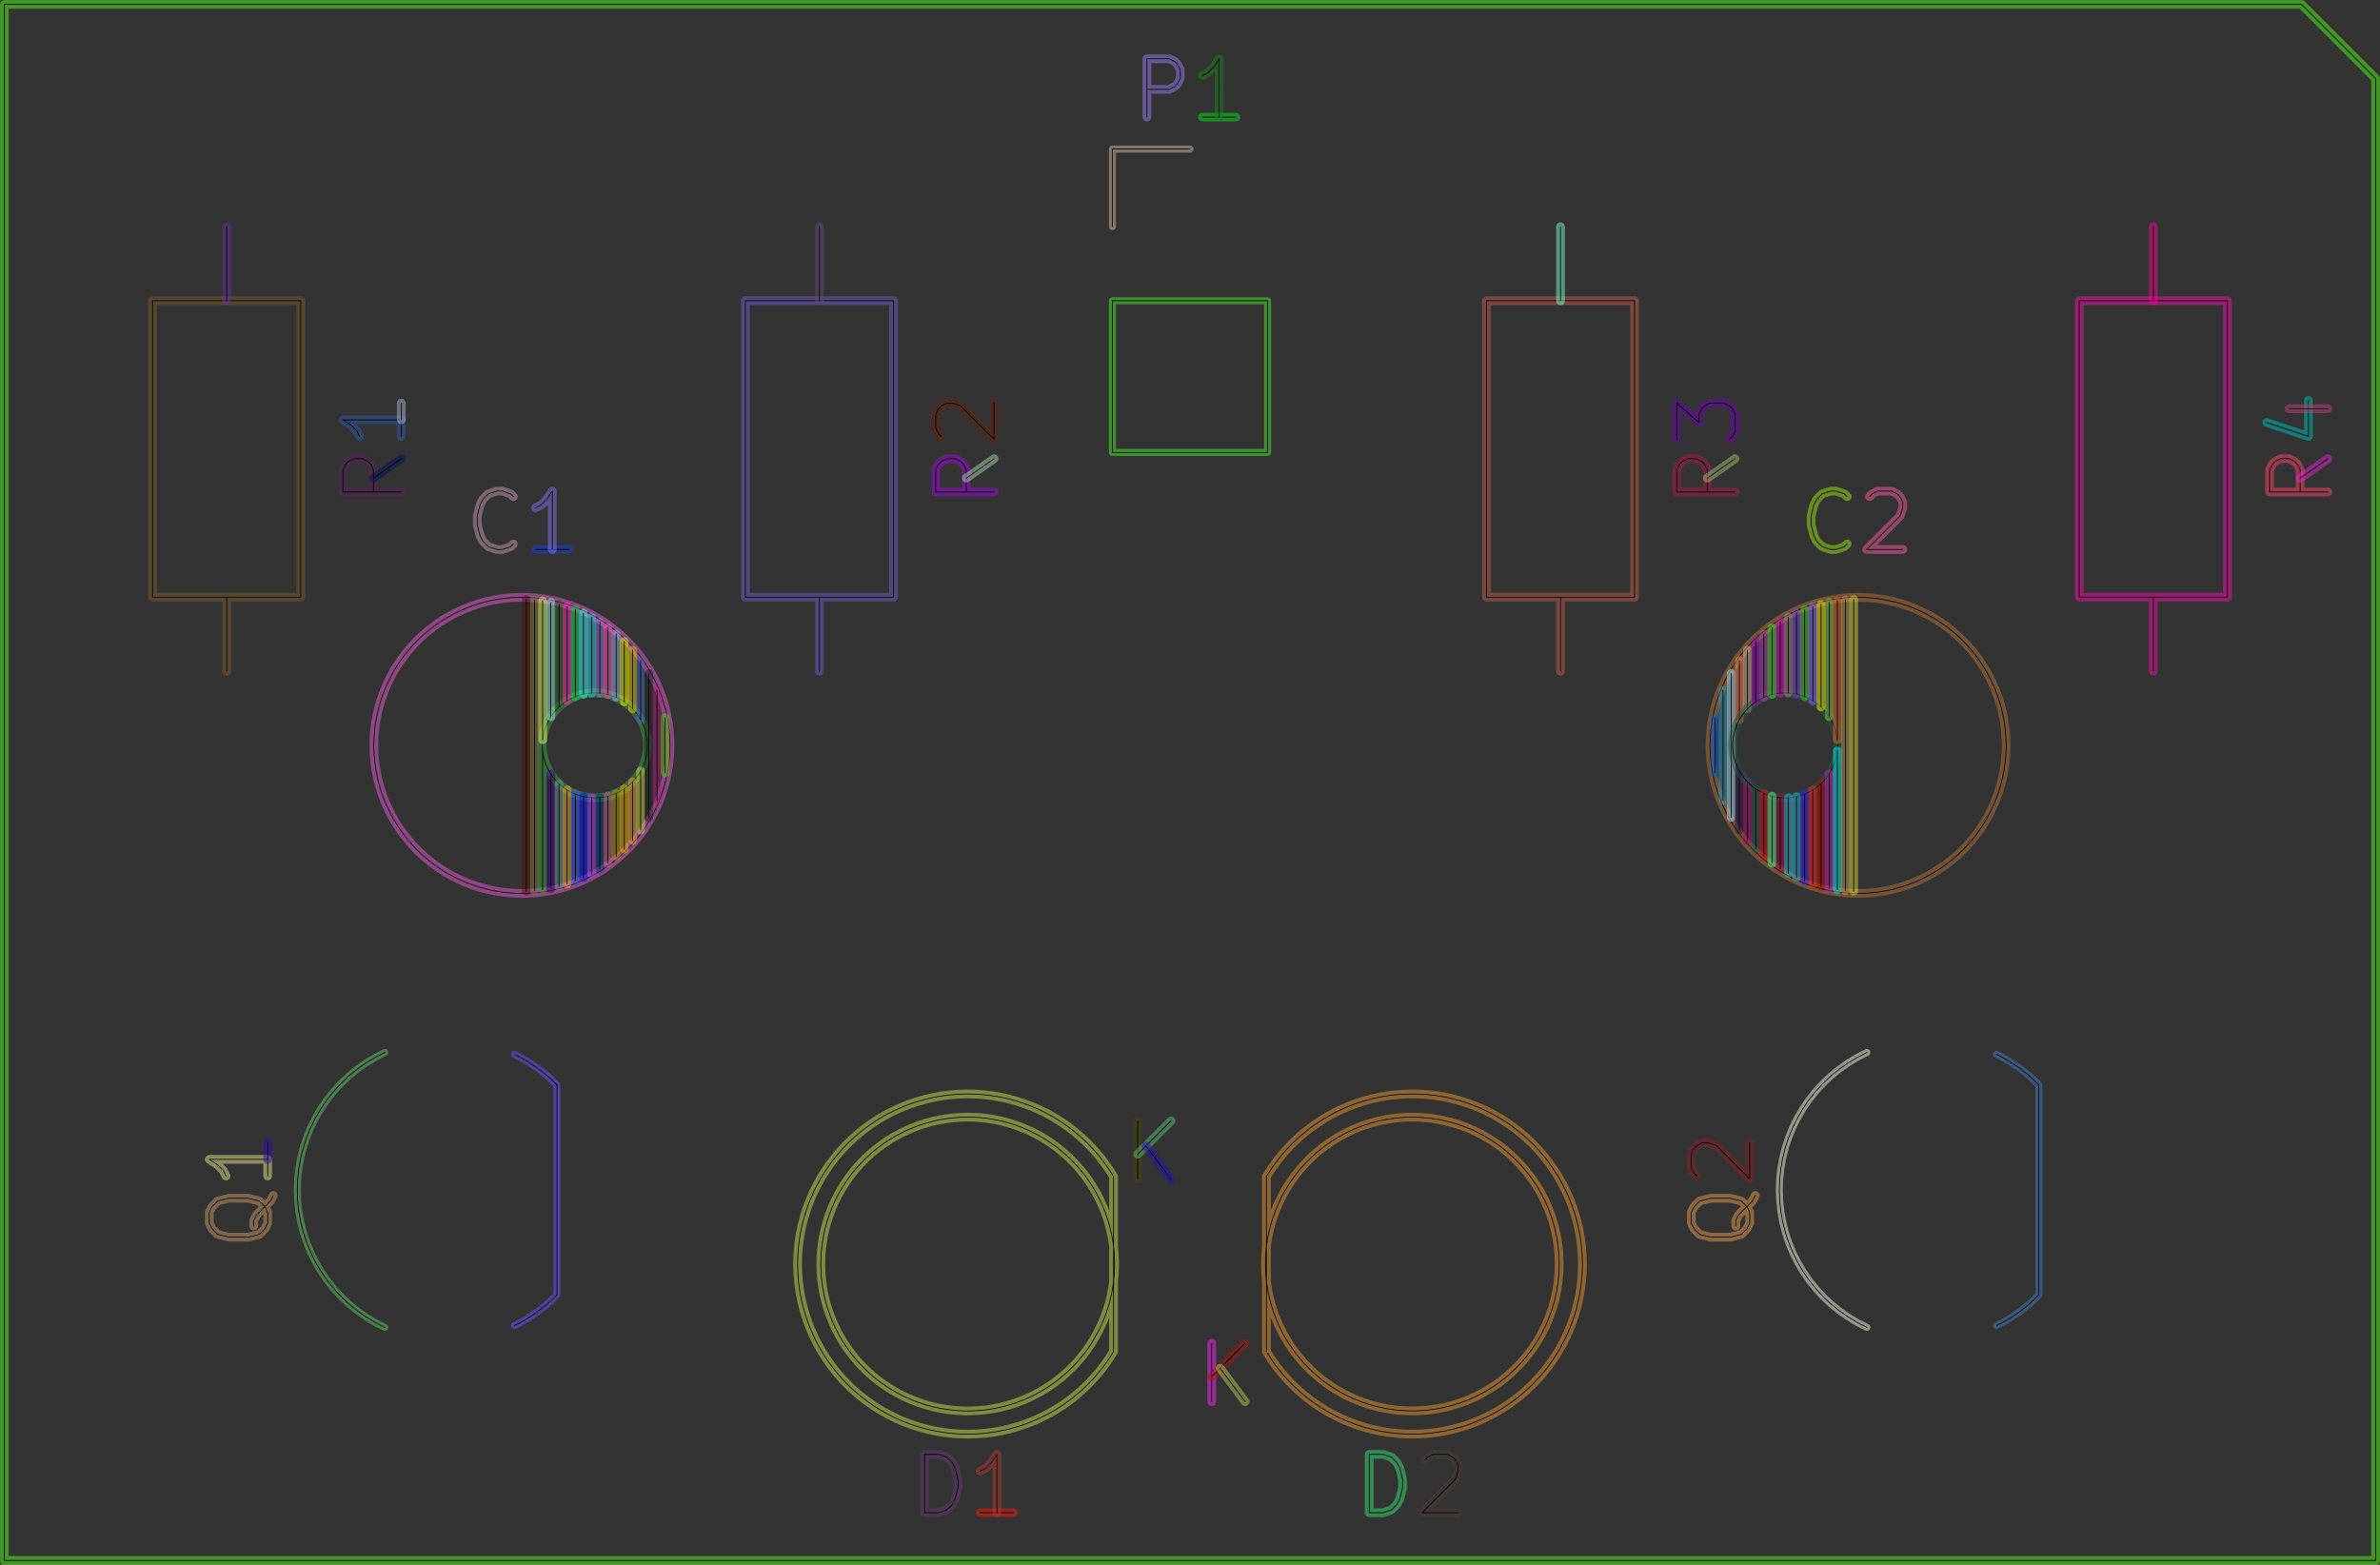 <?xml version="1.0" standalone="no"?>
<!DOCTYPE svg PUBLIC "-//W3C//DTD SVG 1.1//EN"
"http://www.w3.org/Graphics/SVG/1.1/DTD/svg11.dtd">
<!-- original:
<svg width="154.167" height="101.367" viewBox="0 0 3211.81 2111.81" version="1.1"
-->
<svg width="1541.67" height="1013.67" viewBox="0 0 3211.81 2111.81" version="1.1"
xmlns="http://www.w3.org/2000/svg"
xmlns:xlink="http://www.w3.org/1999/xlink">
<rect x="0" y="0" width="3211.81" height="2111.81" fill="#333333" stroke="none"/>
<polyline points="519.384,1791.45 506.566,1784.91 493.904,1777.28 481.986,1768.87 470.846,1759.76 460.514,1750.04 450.75,1739.47 441.632,1728.08 433.242,1715.9 425.942,1703.5 419.532,1690.62 413.972,1677.14 409.612,1664.06 405.884,1649.54 403.342,1635.58 401.758,1621.28 401.18,1606.3 401.644,1592.12 403.144,1577.61 405.632,1563.44 409.164,1549.29 413.764,1535.24 419.202,1521.91 425.562,1509.01 432.92,1496.41 441.156,1484.37 449.84,1473.41 459.812,1462.49 470.846,1452.05 481.986,1442.94 493.904,1434.53 506.566,1426.9 519.384,1420.36" style="stroke:rgb(103,198,105);stroke-width:9.449;fill:none;stroke-opacity:0.5;stroke-linecap:round;stroke-linejoin:round;;fill:none"/>
<polyline points="519.384,1791.45 506.566,1784.91 493.904,1777.28 481.986,1768.87 470.846,1759.76 460.514,1750.04 450.75,1739.47 441.632,1728.08 433.242,1715.9 425.942,1703.5 419.532,1690.62 413.972,1677.14 409.612,1664.06 405.884,1649.54 403.342,1635.58 401.758,1621.28 401.18,1606.3 401.644,1592.12 403.144,1577.61 405.632,1563.44 409.164,1549.29 413.764,1535.24 419.202,1521.91 425.562,1509.01 432.92,1496.41 441.156,1484.37 449.84,1473.41 459.812,1462.49 470.846,1452.05 481.986,1442.94 493.904,1434.53 506.566,1426.9 519.384,1420.36" style="stroke:rgb(0,0,0);stroke-width:1px;fill:none;stroke-opacity:1;stroke-linecap:round;stroke-linejoin:round;;fill:none"/>
<polyline points="694.314,1788.91 701.97,1785.01 710.314,1780.28 724.668,1770.84 732.004,1765.3 738.932,1759.57 751.574,1747.64 751.574,1464.17 738.932,1452.24 732.004,1446.51 724.668,1440.97 710.314,1431.53 701.97,1426.8 694.314,1422.9" style="stroke:rgb(115,81,255);stroke-width:9.449;fill:none;stroke-opacity:0.5;stroke-linecap:round;stroke-linejoin:round;;fill:none"/>
<polyline points="694.314,1788.91 701.97,1785.01 710.314,1780.28 724.668,1770.84 732.004,1765.3 738.932,1759.57 751.574,1747.64 751.574,1464.17 738.932,1452.24 732.004,1446.51 724.668,1440.97 710.314,1431.53 701.97,1426.8 694.314,1422.9" style="stroke:rgb(0,0,0);stroke-width:1px;fill:none;stroke-opacity:1;stroke-linecap:round;stroke-linejoin:round;;fill:none"/>
<polyline points="1501.18,610.63 1501.18,405.906 1710.63,405.906 1710.63,610.63 1501.18,610.63" style="stroke:rgb(74,236,41);stroke-width:9.449;fill:none;stroke-opacity:0.5;stroke-linecap:round;stroke-linejoin:round;;fill:none"/>
<polyline points="1501.18,610.63 1501.18,405.906 1710.63,405.906 1710.63,610.63 1501.18,610.63" style="stroke:rgb(0,0,0);stroke-width:1px;fill:none;stroke-opacity:1;stroke-linecap:round;stroke-linejoin:round;;fill:none"/>
<polyline points="1501.18,305.906 1501.18,201.18 1605.91,201.18" style="stroke:rgb(205,186,171);stroke-width:9.449;fill:none;stroke-opacity:0.5;stroke-linecap:round;stroke-linejoin:round;;fill:none"/>
<polyline points="1501.18,305.906 1501.18,201.18 1605.91,201.18" style="stroke:rgb(0,0,0);stroke-width:1px;fill:none;stroke-opacity:1;stroke-linecap:round;stroke-linejoin:round;;fill:none"/>
<polyline points="2519.38,1791.45 2506.57,1784.91 2493.9,1777.28 2481.99,1768.87 2470.85,1759.76 2460.51,1750.04 2450.75,1739.47 2441.63,1728.08 2433.24,1715.9 2425.94,1703.5 2419.53,1690.62 2413.97,1677.14 2409.61,1664.06 2405.88,1649.54 2403.34,1635.58 2401.76,1621.28 2401.18,1606.3 2401.64,1592.12 2403.14,1577.61 2405.63,1563.44 2409.16,1549.29 2413.76,1535.24 2419.2,1521.91 2425.56,1509.01 2432.92,1496.41 2441.16,1484.37 2449.84,1473.41 2459.81,1462.49 2470.85,1452.05 2481.99,1442.94 2493.9,1434.53 2506.57,1426.9 2519.38,1420.36" style="stroke:rgb(242,251,227);stroke-width:9.449;fill:none;stroke-opacity:0.5;stroke-linecap:round;stroke-linejoin:round;;fill:none"/>
<polyline points="2519.38,1791.45 2506.57,1784.91 2493.9,1777.28 2481.99,1768.87 2470.85,1759.76 2460.51,1750.04 2450.75,1739.47 2441.63,1728.08 2433.24,1715.9 2425.94,1703.5 2419.53,1690.62 2413.97,1677.14 2409.61,1664.06 2405.88,1649.54 2403.34,1635.58 2401.76,1621.28 2401.18,1606.3 2401.64,1592.12 2403.14,1577.61 2405.63,1563.44 2409.16,1549.29 2413.76,1535.24 2419.2,1521.91 2425.56,1509.01 2432.92,1496.41 2441.16,1484.37 2449.84,1473.41 2459.81,1462.49 2470.85,1452.05 2481.99,1442.94 2493.9,1434.53 2506.57,1426.9 2519.38,1420.36" style="stroke:rgb(0,0,0);stroke-width:1px;fill:none;stroke-opacity:1;stroke-linecap:round;stroke-linejoin:round;;fill:none"/>
<polyline points="2694.31,1788.91 2701.97,1785.01 2710.31,1780.28 2724.67,1770.84 2732,1765.3 2738.93,1759.57 2751.57,1747.64 2751.57,1464.17 2738.93,1452.24 2732,1446.51 2724.67,1440.97 2710.31,1431.53 2701.97,1426.8 2694.31,1422.9" style="stroke:rgb(70,124,194);stroke-width:9.449;fill:none;stroke-opacity:0.5;stroke-linecap:round;stroke-linejoin:round;;fill:none"/>
<polyline points="2694.31,1788.91 2701.97,1785.01 2710.31,1780.28 2724.67,1770.84 2732,1765.3 2738.93,1759.57 2751.57,1747.64 2751.57,1464.17 2738.93,1452.24 2732,1446.51 2724.67,1440.97 2710.31,1431.53 2701.97,1426.8 2694.31,1422.9" style="stroke:rgb(0,0,0);stroke-width:1px;fill:none;stroke-opacity:1;stroke-linecap:round;stroke-linejoin:round;;fill:none"/>
<polyline points="5.906,2105.91 5.906,5.906 3105.91,5.906 3205.91,105.906 3205.91,2105.91 5.906,2105.91" style="stroke:rgb(84,248,27);stroke-width:11.811;fill:none;stroke-opacity:0.5;stroke-linecap:round;stroke-linejoin:round;;fill:none"/>
<polyline points="5.906,2105.91 5.906,5.906 3105.91,5.906 3205.91,105.906 3205.91,2105.91 5.906,2105.91" style="stroke:rgb(0,0,0);stroke-width:1px;fill:none;stroke-opacity:1;stroke-linecap:round;stroke-linejoin:round;;fill:none"/>
<polyline points="304.968,1587.16 301.218,1579.66 293.72,1572.16 282.47,1564.66 361.21,1564.66 361.21,1587.16" style="stroke:rgb(232,231,141);stroke-width:11.811;fill:none;stroke-opacity:0.5;stroke-linecap:round;stroke-linejoin:round;;fill:none"/>
<polyline points="304.968,1587.16 301.218,1579.66 293.72,1572.16 282.47,1564.66 361.21,1564.66 361.21,1587.16" style="stroke:rgb(0,0,0);stroke-width:1px;fill:none;stroke-opacity:1;stroke-linecap:round;stroke-linejoin:round;;fill:none"/>
<polyline points="305.906,905.906 305.906,805.906 205.906,805.906 205.906,405.906 405.906,405.906 405.906,805.906 305.906,805.906" style="stroke:rgb(118,90,46);stroke-width:11.811;fill:none;stroke-opacity:0.5;stroke-linecap:round;stroke-linejoin:round;;fill:none"/>
<polyline points="305.906,905.906 305.906,805.906 205.906,805.906 205.906,405.906 405.906,405.906 405.906,805.906 305.906,805.906" style="stroke:rgb(0,0,0);stroke-width:1px;fill:none;stroke-opacity:1;stroke-linecap:round;stroke-linejoin:round;;fill:none"/>
<polyline points="305.906,405.906 305.906,305.906" style="stroke:rgb(99,51,159);stroke-width:11.811;fill:none;stroke-opacity:0.5;stroke-linecap:round;stroke-linejoin:round;;fill:none"/>
<polyline points="305.906,405.906 305.906,305.906" style="stroke:rgb(0,0,0);stroke-width:1px;fill:none;stroke-opacity:1;stroke-linecap:round;stroke-linejoin:round;;fill:none"/>
<polyline points="342.462,1654.65 342.462,1647.15 346.212,1639.65 357.46,1628.4 349.962,1620.9 334.964,1617.15 308.718,1617.15 293.72,1620.9 286.22,1628.4 282.47,1635.9 282.47,1650.9 286.22,1658.4 293.72,1665.9 308.718,1669.65 334.964,1669.65 349.962,1665.9 357.46,1658.4 361.21,1650.9 361.21,1635.9 357.46,1628.4 364.96,1620.9 368.71,1613.4" style="stroke:rgb(201,154,102);stroke-width:11.811;fill:none;stroke-opacity:0.5;stroke-linecap:round;stroke-linejoin:round;;fill:none"/>
<polyline points="342.462,1654.65 342.462,1647.15 346.212,1639.65 357.46,1628.4 349.962,1620.9 334.964,1617.15 308.718,1617.15 293.72,1620.9 286.22,1628.4 282.47,1635.9 282.47,1650.9 286.22,1658.4 293.72,1665.9 308.718,1669.65 334.964,1669.65 349.962,1665.9 357.46,1658.4 361.21,1650.9 361.21,1635.9 357.46,1628.4 364.96,1620.9 368.71,1613.4" style="stroke:rgb(0,0,0);stroke-width:1px;fill:none;stroke-opacity:1;stroke-linecap:round;stroke-linejoin:round;;fill:none"/>
<polyline points="361.21,1564.66 361.21,1542.16" style="stroke:rgb(50,13,183);stroke-width:11.811;fill:none;stroke-opacity:0.5;stroke-linecap:round;stroke-linejoin:round;;fill:none"/>
<polyline points="361.21,1564.66 361.21,1542.16" style="stroke:rgb(0,0,0);stroke-width:1px;fill:none;stroke-opacity:1;stroke-linecap:round;stroke-linejoin:round;;fill:none"/>
<polyline points="485.282,589.032 481.534,581.534 474.034,574.034 462.786,566.534 541.526,566.534 541.526,589.032" style="stroke:rgb(49,88,163);stroke-width:11.811;fill:none;stroke-opacity:0.5;stroke-linecap:round;stroke-linejoin:round;;fill:none"/>
<polyline points="485.282,589.032 481.534,581.534 474.034,574.034 462.786,566.534 541.526,566.534 541.526,589.032" style="stroke:rgb(0,0,0);stroke-width:1px;fill:none;stroke-opacity:1;stroke-linecap:round;stroke-linejoin:round;;fill:none"/>
<polyline points="504.03,664.022 462.786,664.022 462.786,634.026 466.534,626.528 470.284,622.778 477.784,619.028 489.032,619.028 496.532,622.778 500.28,626.528 504.03,634.026 504.03,664.022 541.526,664.022" style="stroke:rgb(90,37,93);stroke-width:11.811;fill:none;stroke-opacity:0.5;stroke-linecap:round;stroke-linejoin:round;;fill:none"/>
<polyline points="504.03,664.022 462.786,664.022 462.786,634.026 466.534,626.528 470.284,622.778 477.784,619.028 489.032,619.028 496.532,622.778 500.28,626.528 504.03,634.026 504.03,664.022 541.526,664.022" style="stroke:rgb(0,0,0);stroke-width:1px;fill:none;stroke-opacity:1;stroke-linecap:round;stroke-linejoin:round;;fill:none"/>
<polyline points="504.03,645.276 541.526,619.028" style="stroke:rgb(5,23,88);stroke-width:11.811;fill:none;stroke-opacity:0.5;stroke-linecap:round;stroke-linejoin:round;;fill:none"/>
<polyline points="504.03,645.276 541.526,619.028" style="stroke:rgb(0,0,0);stroke-width:1px;fill:none;stroke-opacity:1;stroke-linecap:round;stroke-linejoin:round;;fill:none"/>
<polyline points="504.528,1006.7 504.738,996.71 505.41,987.136 506.598,977.21 508.242,967.55 510.406,957.79 512.998,948.342 515.916,939.408 519.554,929.882 523.418,921.098 527.794,912.33 532.592,903.79 538.026,895.16 543.536,887.302 549.544,879.562 555.924,872.126 562.8,864.87 569.736,858.236 577.446,851.562 585.164,845.528 593.17,839.878 601.27,834.732 609.61,829.98 618.166,825.636 627.476,821.474 636.798,817.86 645.906,814.834 655.73,812.102 665.094,809.992 674.942,808.274 684.864,807.052 694.236,806.356 703.83,806.102 713.426,806.308 723.598,807.032 732.928,808.158 742.782,809.836 752.93,812.102 761.798,814.544 771.298,817.658 780.446,821.168 789.59,825.206 798.17,829.51 806.532,834.218 815.158,839.656 823.336,845.408 830.906,851.308 838.184,857.566 845.436,864.446 852.604,871.978 858.864,879.252 864.768,886.82 870.19,894.496 875.452,902.76 880.302,911.272 884.73,920.012 888.8,929.144 892.206,937.902 895.43,947.576 898.06,957.014 900.224,966.57 901.946,976.418 903.174,986.34 903.894,996.11 904.134,1005.71 903.894,1015.7 903.174,1025.47 902.034,1034.8 900.38,1044.46 898.206,1054.21 895.72,1063.28 892.744,1072.4 889.106,1081.93 885.072,1091.07 880.774,1099.66 875.966,1108.19 870.634,1116.65 864.768,1124.99 858.864,1132.56 852.738,1139.68 845.86,1146.94 838.924,1153.57 831.524,1159.99 823.336,1166.4 815.49,1171.93 807.39,1177.08 799.05,1181.83 790.314,1186.26 781.184,1190.34 771.862,1193.95 762.564,1197.03 752.93,1199.71 743.568,1201.82 733.718,1203.54 723.598,1204.78 714.224,1205.46 704.83,1205.71 695.234,1205.5 685.064,1204.78 675.734,1203.65 665.878,1201.97 655.73,1199.71 646.862,1197.27 637.362,1194.15 628.03,1190.57 619.07,1186.6 610.314,1182.21 602.128,1177.59 593.502,1172.15 585.646,1166.64 577.756,1160.5 570.328,1154.11 563.224,1147.36 556.594,1140.42 550.432,1133.33 544.132,1125.31 538.582,1117.48 533.312,1109.22 528.358,1100.54 524.276,1092.52 520.014,1083.04 516.66,1074.47 513.406,1064.81 510.748,1055.38 508.476,1045.44 506.714,1035.39 505.546,1026.07 504.818,1016.7 504.528,1006.7" style="stroke:rgb(233,94,212);stroke-width:11.811;fill:none;stroke-opacity:0.5;stroke-linecap:round;stroke-linejoin:round;;fill:none"/>
<polyline points="504.528,1006.7 504.738,996.71 505.41,987.136 506.598,977.21 508.242,967.55 510.406,957.79 512.998,948.342 515.916,939.408 519.554,929.882 523.418,921.098 527.794,912.33 532.592,903.79 538.026,895.16 543.536,887.302 549.544,879.562 555.924,872.126 562.8,864.87 569.736,858.236 577.446,851.562 585.164,845.528 593.17,839.878 601.27,834.732 609.61,829.98 618.166,825.636 627.476,821.474 636.798,817.86 645.906,814.834 655.73,812.102 665.094,809.992 674.942,808.274 684.864,807.052 694.236,806.356 703.83,806.102 713.426,806.308 723.598,807.032 732.928,808.158 742.782,809.836 752.93,812.102 761.798,814.544 771.298,817.658 780.446,821.168 789.59,825.206 798.17,829.51 806.532,834.218 815.158,839.656 823.336,845.408 830.906,851.308 838.184,857.566 845.436,864.446 852.604,871.978 858.864,879.252 864.768,886.82 870.19,894.496 875.452,902.76 880.302,911.272 884.73,920.012 888.8,929.144 892.206,937.902 895.43,947.576 898.06,957.014 900.224,966.57 901.946,976.418 903.174,986.34 903.894,996.11 904.134,1005.71 903.894,1015.7 903.174,1025.47 902.034,1034.8 900.38,1044.46 898.206,1054.21 895.72,1063.28 892.744,1072.4 889.106,1081.93 885.072,1091.07 880.774,1099.66 875.966,1108.19 870.634,1116.65 864.768,1124.99 858.864,1132.56 852.738,1139.68 845.86,1146.94 838.924,1153.57 831.524,1159.99 823.336,1166.4 815.49,1171.93 807.39,1177.08 799.05,1181.83 790.314,1186.26 781.184,1190.34 771.862,1193.95 762.564,1197.03 752.93,1199.71 743.568,1201.82 733.718,1203.54 723.598,1204.78 714.224,1205.46 704.83,1205.71 695.234,1205.5 685.064,1204.78 675.734,1203.65 665.878,1201.97 655.73,1199.71 646.862,1197.27 637.362,1194.15 628.03,1190.57 619.07,1186.6 610.314,1182.21 602.128,1177.59 593.502,1172.15 585.646,1166.64 577.756,1160.5 570.328,1154.11 563.224,1147.36 556.594,1140.42 550.432,1133.33 544.132,1125.31 538.582,1117.48 533.312,1109.22 528.358,1100.54 524.276,1092.52 520.014,1083.04 516.66,1074.47 513.406,1064.81 510.748,1055.38 508.476,1045.44 506.714,1035.39 505.546,1026.07 504.818,1016.7 504.528,1006.7" style="stroke:rgb(0,0,0);stroke-width:1px;fill:none;stroke-opacity:1;stroke-linecap:round;stroke-linejoin:round;;fill:none"/>
<polyline points="541.526,566.534 541.526,544.038" style="stroke:rgb(171,178,205);stroke-width:11.811;fill:none;stroke-opacity:0.5;stroke-linecap:round;stroke-linejoin:round;;fill:none"/>
<polyline points="541.526,566.534 541.526,544.038" style="stroke:rgb(0,0,0);stroke-width:1px;fill:none;stroke-opacity:1;stroke-linecap:round;stroke-linejoin:round;;fill:none"/>
<polyline points="692.782,734.026 689.032,737.776 677.784,741.526 670.284,741.526 659.036,737.776 651.536,730.276 647.788,722.778 644.038,707.78 644.038,696.532 647.788,681.534 651.536,674.034 659.036,666.534 670.284,662.786 677.784,662.786 689.032,666.534 692.782,670.284" style="stroke:rgb(198,155,180);stroke-width:11.811;fill:none;stroke-opacity:0.5;stroke-linecap:round;stroke-linejoin:round;;fill:none"/>
<polyline points="692.782,734.026 689.032,737.776 677.784,741.526 670.284,741.526 659.036,737.776 651.536,730.276 647.788,722.778 644.038,707.78 644.038,696.532 647.788,681.534 651.536,674.034 659.036,666.534 670.284,662.786 677.784,662.786 689.032,666.534 692.782,670.284" style="stroke:rgb(0,0,0);stroke-width:1px;fill:none;stroke-opacity:1;stroke-linecap:round;stroke-linejoin:round;;fill:none"/>
<polyline points="710.236,1202.68 710.236,809.134" style="stroke:rgb(84,17,14);stroke-width:11.811;fill:none;stroke-opacity:0.5;stroke-linecap:round;stroke-linejoin:round;;fill:none"/>
<polyline points="710.236,1202.68 710.236,809.134" style="stroke:rgb(0,0,0);stroke-width:1px;fill:none;stroke-opacity:1;stroke-linecap:round;stroke-linejoin:round;;fill:none"/>
<polyline points="721.26,1202.05 721.26,809.764" style="stroke:rgb(130,116,65);stroke-width:11.811;fill:none;stroke-opacity:0.5;stroke-linecap:round;stroke-linejoin:round;;fill:none"/>
<polyline points="721.26,1202.05 721.26,809.764" style="stroke:rgb(0,0,0);stroke-width:1px;fill:none;stroke-opacity:1;stroke-linecap:round;stroke-linejoin:round;;fill:none"/>
<polyline points="722.778,741.526 767.772,741.526" style="stroke:rgb(33,61,220);stroke-width:11.811;fill:none;stroke-opacity:0.5;stroke-linecap:round;stroke-linejoin:round;;fill:none"/>
<polyline points="722.778,741.526 767.772,741.526" style="stroke:rgb(0,0,0);stroke-width:1px;fill:none;stroke-opacity:1;stroke-linecap:round;stroke-linejoin:round;;fill:none"/>
<polyline points="722.778,685.282 730.276,681.534 737.776,674.034 745.276,662.786 745.276,741.526" style="stroke:rgb(135,112,233);stroke-width:11.811;fill:none;stroke-opacity:0.5;stroke-linecap:round;stroke-linejoin:round;;fill:none"/>
<polyline points="722.778,685.282 730.276,681.534 737.776,674.034 745.276,662.786 745.276,741.526" style="stroke:rgb(0,0,0);stroke-width:1px;fill:none;stroke-opacity:1;stroke-linecap:round;stroke-linejoin:round;;fill:none"/>
<polyline points="732.282,1200.79 732.282,1013.39 731.914,1007.8 731.996,1002.01 733.208,992.294 735.682,983.03 739.656,973.648 744.818,965.096 748.092,960.806 751.682,956.776 755.57,953.032 759.73,949.594 764.308,946.374 768.774,943.718 778.418,939.348 783.362,937.744 788.802,936.426 799.108,935.132 809.494,935.36 815.236,936.146 820.316,937.248 830.348,940.63 835.058,942.828 839.934,945.574 844.418,948.578 848.66,951.916 852.636,955.566 856.322,959.508 859.698,963.718 862.742,968.174 865.44,972.85 867.774,977.716 869.796,982.934 871.35,988.104 873.236,998.52 873.622,1005.71 873.296,1012.69 872.322,1019.42 870.708,1026.02 868.394,1032.62 865.44,1038.96 861.876,1044.98 857.736,1050.62 853.06,1055.82 847.894,1060.54 842.122,1064.83 836.296,1068.33 830.348,1071.18 823.778,1073.58 817.2,1075.28 810.288,1076.37 803.506,1076.77 796.714,1076.51 789.782,1075.57 782.786,1073.9 776.18,1071.6 769.832,1068.66 763.806,1065.11 758.16,1060.98 752.804,1056.17 748.092,1051 743.912,1045.4 740.4,1039.58 737.384,1033.27 735.064,1026.88 733.366,1020.3 732.282,1013.39" style="stroke:rgb(62,161,65);stroke-width:11.811;fill:none;stroke-opacity:0.5;stroke-linecap:round;stroke-linejoin:round;;fill:none"/>
<polyline points="732.282,1200.79 732.282,1013.39 731.914,1007.8 731.996,1002.01 733.208,992.294 735.682,983.03 739.656,973.648 744.818,965.096 748.092,960.806 751.682,956.776 755.57,953.032 759.73,949.594 764.308,946.374 768.774,943.718 778.418,939.348 783.362,937.744 788.802,936.426 799.108,935.132 809.494,935.36 815.236,936.146 820.316,937.248 830.348,940.63 835.058,942.828 839.934,945.574 844.418,948.578 848.66,951.916 852.636,955.566 856.322,959.508 859.698,963.718 862.742,968.174 865.44,972.85 867.774,977.716 869.796,982.934 871.35,988.104 873.236,998.52 873.622,1005.71 873.296,1012.69 872.322,1019.42 870.708,1026.02 868.394,1032.62 865.44,1038.96 861.876,1044.98 857.736,1050.62 853.06,1055.82 847.894,1060.54 842.122,1064.83 836.296,1068.33 830.348,1071.18 823.778,1073.58 817.2,1075.28 810.288,1076.37 803.506,1076.77 796.714,1076.51 789.782,1075.57 782.786,1073.9 776.18,1071.6 769.832,1068.66 763.806,1065.11 758.16,1060.98 752.804,1056.17 748.092,1051 743.912,1045.4 740.4,1039.58 737.384,1033.27 735.064,1026.88 733.366,1020.3 732.282,1013.39" style="stroke:rgb(0,0,0);stroke-width:1px;fill:none;stroke-opacity:1;stroke-linecap:round;stroke-linejoin:round;;fill:none"/>
<polyline points="732.282,998.424 732.282,811.024" style="stroke:rgb(225,252,103);stroke-width:11.811;fill:none;stroke-opacity:0.5;stroke-linecap:round;stroke-linejoin:round;;fill:none"/>
<polyline points="732.282,998.424 732.282,811.024" style="stroke:rgb(0,0,0);stroke-width:1px;fill:none;stroke-opacity:1;stroke-linecap:round;stroke-linejoin:round;;fill:none"/>
<polyline points="743.306,1198.9 743.306,1044.49" style="stroke:rgb(62,1,126);stroke-width:11.811;fill:none;stroke-opacity:0.5;stroke-linecap:round;stroke-linejoin:round;;fill:none"/>
<polyline points="743.306,1198.9 743.306,1044.49" style="stroke:rgb(0,0,0);stroke-width:1px;fill:none;stroke-opacity:1;stroke-linecap:round;stroke-linejoin:round;;fill:none"/>
<polyline points="743.306,967.322 743.306,812.912" style="stroke:rgb(151,234,220);stroke-width:11.811;fill:none;stroke-opacity:0.5;stroke-linecap:round;stroke-linejoin:round;;fill:none"/>
<polyline points="743.306,967.322 743.306,812.912" style="stroke:rgb(0,0,0);stroke-width:1px;fill:none;stroke-opacity:1;stroke-linecap:round;stroke-linejoin:round;;fill:none"/>
<polyline points="754.33,1196.3 754.33,1057.64" style="stroke:rgb(107,150,143);stroke-width:11.811;fill:none;stroke-opacity:0.5;stroke-linecap:round;stroke-linejoin:round;;fill:none"/>
<polyline points="754.33,1196.3 754.33,1057.64" style="stroke:rgb(0,0,0);stroke-width:1px;fill:none;stroke-opacity:1;stroke-linecap:round;stroke-linejoin:round;;fill:none"/>
<polyline points="754.33,954.172 754.33,815.512" style="stroke:rgb(56,92,42);stroke-width:11.811;fill:none;stroke-opacity:0.5;stroke-linecap:round;stroke-linejoin:round;;fill:none"/>
<polyline points="754.33,954.172 754.33,815.512" style="stroke:rgb(0,0,0);stroke-width:1px;fill:none;stroke-opacity:1;stroke-linecap:round;stroke-linejoin:round;;fill:none"/>
<polyline points="765.354,1193.07 765.354,1066.06" style="stroke:rgb(236,176,59);stroke-width:11.811;fill:none;stroke-opacity:0.5;stroke-linecap:round;stroke-linejoin:round;;fill:none"/>
<polyline points="765.354,1193.07 765.354,1066.06" style="stroke:rgb(0,0,0);stroke-width:1px;fill:none;stroke-opacity:1;stroke-linecap:round;stroke-linejoin:round;;fill:none"/>
<polyline points="765.354,945.748 765.354,818.74" style="stroke:rgb(251,50,175);stroke-width:11.811;fill:none;stroke-opacity:0.5;stroke-linecap:round;stroke-linejoin:round;;fill:none"/>
<polyline points="765.354,945.748 765.354,818.74" style="stroke:rgb(0,0,0);stroke-width:1px;fill:none;stroke-opacity:1;stroke-linecap:round;stroke-linejoin:round;;fill:none"/>
<polyline points="776.378,1189.13 776.378,1071.65" style="stroke:rgb(60,84,236);stroke-width:11.811;fill:none;stroke-opacity:0.5;stroke-linecap:round;stroke-linejoin:round;;fill:none"/>
<polyline points="776.378,1189.13 776.378,1071.65" style="stroke:rgb(0,0,0);stroke-width:1px;fill:none;stroke-opacity:1;stroke-linecap:round;stroke-linejoin:round;;fill:none"/>
<polyline points="776.378,940.156 776.378,822.676" style="stroke:rgb(24,219,92);stroke-width:11.811;fill:none;stroke-opacity:0.5;stroke-linecap:round;stroke-linejoin:round;;fill:none"/>
<polyline points="776.378,940.156 776.378,822.676" style="stroke:rgb(0,0,0);stroke-width:1px;fill:none;stroke-opacity:1;stroke-linecap:round;stroke-linejoin:round;;fill:none"/>
<polyline points="787.402,1184.33 787.402,1075.12" style="stroke:rgb(2,26,254);stroke-width:11.811;fill:none;stroke-opacity:0.5;stroke-linecap:round;stroke-linejoin:round;;fill:none"/>
<polyline points="787.402,1184.33 787.402,1075.12" style="stroke:rgb(0,0,0);stroke-width:1px;fill:none;stroke-opacity:1;stroke-linecap:round;stroke-linejoin:round;;fill:none"/>
<polyline points="787.402,936.692 787.402,827.48" style="stroke:rgb(67,251,250);stroke-width:11.811;fill:none;stroke-opacity:0.5;stroke-linecap:round;stroke-linejoin:round;;fill:none"/>
<polyline points="787.402,936.692 787.402,827.48" style="stroke:rgb(0,0,0);stroke-width:1px;fill:none;stroke-opacity:1;stroke-linecap:round;stroke-linejoin:round;;fill:none"/>
<polyline points="798.424,1178.82 798.424,1076.61" style="stroke:rgb(170,58,251);stroke-width:11.811;fill:none;stroke-opacity:0.5;stroke-linecap:round;stroke-linejoin:round;;fill:none"/>
<polyline points="798.424,1178.82 798.424,1076.61" style="stroke:rgb(0,0,0);stroke-width:1px;fill:none;stroke-opacity:1;stroke-linecap:round;stroke-linejoin:round;;fill:none"/>
<polyline points="798.424,935.196 798.424,832.992" style="stroke:rgb(41,209,230);stroke-width:11.811;fill:none;stroke-opacity:0.5;stroke-linecap:round;stroke-linejoin:round;;fill:none"/>
<polyline points="798.424,935.196 798.424,832.992" style="stroke:rgb(0,0,0);stroke-width:1px;fill:none;stroke-opacity:1;stroke-linecap:round;stroke-linejoin:round;;fill:none"/>
<polyline points="809.448,1172.36 809.448,1076.46" style="stroke:rgb(5,60,124);stroke-width:11.811;fill:none;stroke-opacity:0.5;stroke-linecap:round;stroke-linejoin:round;;fill:none"/>
<polyline points="809.448,1172.36 809.448,1076.46" style="stroke:rgb(0,0,0);stroke-width:1px;fill:none;stroke-opacity:1;stroke-linecap:round;stroke-linejoin:round;;fill:none"/>
<polyline points="809.448,935.354 809.448,839.448" style="stroke:rgb(148,117,216);stroke-width:11.811;fill:none;stroke-opacity:0.5;stroke-linecap:round;stroke-linejoin:round;;fill:none"/>
<polyline points="809.448,935.354 809.448,839.448" style="stroke:rgb(0,0,0);stroke-width:1px;fill:none;stroke-opacity:1;stroke-linecap:round;stroke-linejoin:round;;fill:none"/>
<polyline points="820.472,1164.88 820.472,1074.49" style="stroke:rgb(190,97,137);stroke-width:11.811;fill:none;stroke-opacity:0.5;stroke-linecap:round;stroke-linejoin:round;;fill:none"/>
<polyline points="820.472,1164.88 820.472,1074.49" style="stroke:rgb(0,0,0);stroke-width:1px;fill:none;stroke-opacity:1;stroke-linecap:round;stroke-linejoin:round;;fill:none"/>
<polyline points="820.472,937.322 820.472,846.928" style="stroke:rgb(249,92,187);stroke-width:11.811;fill:none;stroke-opacity:0.5;stroke-linecap:round;stroke-linejoin:round;;fill:none"/>
<polyline points="820.472,937.322 820.472,846.928" style="stroke:rgb(0,0,0);stroke-width:1px;fill:none;stroke-opacity:1;stroke-linecap:round;stroke-linejoin:round;;fill:none"/>
<polyline points="831.496,1156.14 831.496,1070.71" style="stroke:rgb(168,153,15);stroke-width:11.811;fill:none;stroke-opacity:0.5;stroke-linecap:round;stroke-linejoin:round;;fill:none"/>
<polyline points="831.496,1156.14 831.496,1070.71" style="stroke:rgb(0,0,0);stroke-width:1px;fill:none;stroke-opacity:1;stroke-linecap:round;stroke-linejoin:round;;fill:none"/>
<polyline points="831.496,941.102 831.496,855.668" style="stroke:rgb(149,177,235);stroke-width:11.811;fill:none;stroke-opacity:0.5;stroke-linecap:round;stroke-linejoin:round;;fill:none"/>
<polyline points="831.496,941.102 831.496,855.668" style="stroke:rgb(0,0,0);stroke-width:1px;fill:none;stroke-opacity:1;stroke-linecap:round;stroke-linejoin:round;;fill:none"/>
<polyline points="842.52,1146.06 842.52,1064.57" style="stroke:rgb(241,179,5);stroke-width:11.811;fill:none;stroke-opacity:0.5;stroke-linecap:round;stroke-linejoin:round;;fill:none"/>
<polyline points="842.52,1146.06 842.52,1064.57" style="stroke:rgb(0,0,0);stroke-width:1px;fill:none;stroke-opacity:1;stroke-linecap:round;stroke-linejoin:round;;fill:none"/>
<polyline points="842.52,947.244 842.52,865.748" style="stroke:rgb(239,247,0);stroke-width:11.811;fill:none;stroke-opacity:0.5;stroke-linecap:round;stroke-linejoin:round;;fill:none"/>
<polyline points="842.52,947.244 842.52,865.748" style="stroke:rgb(0,0,0);stroke-width:1px;fill:none;stroke-opacity:1;stroke-linecap:round;stroke-linejoin:round;;fill:none"/>
<polyline points="853.542,1134.33 853.542,1055.35" style="stroke:rgb(233,161,58);stroke-width:11.811;fill:none;stroke-opacity:0.5;stroke-linecap:round;stroke-linejoin:round;;fill:none"/>
<polyline points="853.542,1134.33 853.542,1055.35" style="stroke:rgb(0,0,0);stroke-width:1px;fill:none;stroke-opacity:1;stroke-linecap:round;stroke-linejoin:round;;fill:none"/>
<polyline points="853.542,956.456 853.542,877.48" style="stroke:rgb(229,202,11);stroke-width:11.811;fill:none;stroke-opacity:0.5;stroke-linecap:round;stroke-linejoin:round;;fill:none"/>
<polyline points="853.542,956.456 853.542,877.48" style="stroke:rgb(0,0,0);stroke-width:1px;fill:none;stroke-opacity:1;stroke-linecap:round;stroke-linejoin:round;;fill:none"/>
<polyline points="864.566,1120.24 864.566,1040.55" style="stroke:rgb(203,208,72);stroke-width:11.811;fill:none;stroke-opacity:0.5;stroke-linecap:round;stroke-linejoin:round;;fill:none"/>
<polyline points="864.566,1120.24 864.566,1040.55" style="stroke:rgb(0,0,0);stroke-width:1px;fill:none;stroke-opacity:1;stroke-linecap:round;stroke-linejoin:round;;fill:none"/>
<polyline points="864.566,971.26 864.566,891.574" style="stroke:rgb(71,100,189);stroke-width:11.811;fill:none;stroke-opacity:0.5;stroke-linecap:round;stroke-linejoin:round;;fill:none"/>
<polyline points="864.566,971.26 864.566,891.574" style="stroke:rgb(0,0,0);stroke-width:1px;fill:none;stroke-opacity:1;stroke-linecap:round;stroke-linejoin:round;;fill:none"/>
<polyline points="875.59,1102.99 875.59,908.818" style="stroke:rgb(31,35,30);stroke-width:11.811;fill:none;stroke-opacity:0.5;stroke-linecap:round;stroke-linejoin:round;;fill:none"/>
<polyline points="875.59,1102.99 875.59,908.818" style="stroke:rgb(0,0,0);stroke-width:1px;fill:none;stroke-opacity:1;stroke-linecap:round;stroke-linejoin:round;;fill:none"/>
<polyline points="886.614,1080.24 886.614,931.574" style="stroke:rgb(168,28,123);stroke-width:11.811;fill:none;stroke-opacity:0.5;stroke-linecap:round;stroke-linejoin:round;;fill:none"/>
<polyline points="886.614,1080.24 886.614,931.574" style="stroke:rgb(0,0,0);stroke-width:1px;fill:none;stroke-opacity:1;stroke-linecap:round;stroke-linejoin:round;;fill:none"/>
<polyline points="897.638,1043.07 897.638,968.74" style="stroke:rgb(100,197,20);stroke-width:11.811;fill:none;stroke-opacity:0.5;stroke-linecap:round;stroke-linejoin:round;;fill:none"/>
<polyline points="897.638,1043.07 897.638,968.74" style="stroke:rgb(0,0,0);stroke-width:1px;fill:none;stroke-opacity:1;stroke-linecap:round;stroke-linejoin:round;;fill:none"/>
<polyline points="1105.91,905.906 1105.91,805.906 1005.91,805.906 1005.91,405.906 1205.91,405.906 1205.91,805.906 1105.91,805.906" style="stroke:rgb(115,90,197);stroke-width:11.811;fill:none;stroke-opacity:0.5;stroke-linecap:round;stroke-linejoin:round;;fill:none"/>
<polyline points="1105.91,905.906 1105.91,805.906 1005.91,805.906 1005.91,405.906 1205.91,405.906 1205.91,805.906 1105.91,805.906" style="stroke:rgb(0,0,0);stroke-width:1px;fill:none;stroke-opacity:1;stroke-linecap:round;stroke-linejoin:round;;fill:none"/>
<polyline points="1105.91,405.906 1105.91,305.906" style="stroke:rgb(94,75,121);stroke-width:11.811;fill:none;stroke-opacity:0.5;stroke-linecap:round;stroke-linejoin:round;;fill:none"/>
<polyline points="1105.91,405.906 1105.91,305.906" style="stroke:rgb(0,0,0);stroke-width:1px;fill:none;stroke-opacity:1;stroke-linecap:round;stroke-linejoin:round;;fill:none"/>
<polyline points="1247.79,2041.53 1247.79,1962.79 1266.53,1962.79 1277.78,1966.53 1285.28,1974.03 1289.03,1981.53 1292.78,1996.53 1292.78,2007.78 1289.03,2022.78 1285.28,2030.28 1277.78,2037.78 1266.53,2041.53 1247.79,2041.53" style="stroke:rgb(99,59,112);stroke-width:11.811;fill:none;stroke-opacity:0.5;stroke-linecap:round;stroke-linejoin:round;;fill:none"/>
<polyline points="1247.79,2041.53 1247.79,1962.79 1266.53,1962.79 1277.78,1966.53 1285.28,1974.03 1289.03,1981.53 1292.78,1996.53 1292.78,2007.78 1289.03,2022.78 1285.28,2030.28 1277.78,2037.78 1266.53,2041.53 1247.79,2041.53" style="stroke:rgb(0,0,0);stroke-width:1px;fill:none;stroke-opacity:1;stroke-linecap:round;stroke-linejoin:round;;fill:none"/>
<polyline points="1270.28,589.032 1266.53,585.282 1262.79,577.784 1262.79,559.036 1266.53,551.536 1270.28,547.788 1277.78,544.038 1285.28,544.038 1296.53,547.788 1341.53,592.782 1341.53,544.038" style="stroke:rgb(100,36,17);stroke-width:11.811;fill:none;stroke-opacity:0.5;stroke-linecap:round;stroke-linejoin:round;;fill:none"/>
<polyline points="1270.28,589.032 1266.53,585.282 1262.79,577.784 1262.79,559.036 1266.53,551.536 1270.28,547.788 1277.78,544.038 1285.28,544.038 1296.53,547.788 1341.53,592.782 1341.53,544.038" style="stroke:rgb(0,0,0);stroke-width:1px;fill:none;stroke-opacity:1;stroke-linecap:round;stroke-linejoin:round;;fill:none"/>
<polyline points="1304.03,664.022 1262.79,664.022 1262.79,634.026 1266.53,626.528 1270.28,622.778 1277.78,619.028 1289.03,619.028 1296.53,622.778 1300.28,626.528 1304.03,634.026 1304.03,664.022 1341.53,664.022" style="stroke:rgb(158,9,220);stroke-width:11.811;fill:none;stroke-opacity:0.5;stroke-linecap:round;stroke-linejoin:round;;fill:none"/>
<polyline points="1304.03,664.022 1262.79,664.022 1262.79,634.026 1266.53,626.528 1270.28,622.778 1277.78,619.028 1289.03,619.028 1296.53,622.778 1300.28,626.528 1304.03,634.026 1304.03,664.022 1341.53,664.022" style="stroke:rgb(0,0,0);stroke-width:1px;fill:none;stroke-opacity:1;stroke-linecap:round;stroke-linejoin:round;;fill:none"/>
<polyline points="1304.03,645.276 1341.53,619.028" style="stroke:rgb(170,212,172);stroke-width:11.811;fill:none;stroke-opacity:0.5;stroke-linecap:round;stroke-linejoin:round;;fill:none"/>
<polyline points="1304.03,645.276 1341.53,619.028" style="stroke:rgb(0,0,0);stroke-width:1px;fill:none;stroke-opacity:1;stroke-linecap:round;stroke-linejoin:round;;fill:none"/>
<polyline points="1322.78,2041.53 1367.77,2041.53" style="stroke:rgb(242,27,16);stroke-width:11.811;fill:none;stroke-opacity:0.5;stroke-linecap:round;stroke-linejoin:round;;fill:none"/>
<polyline points="1322.78,2041.53 1367.77,2041.53" style="stroke:rgb(0,0,0);stroke-width:1px;fill:none;stroke-opacity:1;stroke-linecap:round;stroke-linejoin:round;;fill:none"/>
<polyline points="1322.78,1985.28 1330.28,1981.53 1337.78,1974.03 1345.28,1962.79 1345.28,2041.53" style="stroke:rgb(175,59,51);stroke-width:11.811;fill:none;stroke-opacity:0.5;stroke-linecap:round;stroke-linejoin:round;;fill:none"/>
<polyline points="1322.78,1985.28 1330.28,1981.53 1337.78,1974.03 1345.28,1962.79 1345.28,2041.53" style="stroke:rgb(0,0,0);stroke-width:1px;fill:none;stroke-opacity:1;stroke-linecap:round;stroke-linejoin:round;;fill:none"/>
<polyline points="1501.57,1585.83 1495.48,1576.43 1489.3,1567.82 1482.47,1559.2 1474.7,1550.32 1466.92,1542.27 1458.45,1534.35 1449.74,1526.99 1440.84,1520.19 1431.63,1513.83 1421.94,1507.82 1412.14,1502.4 1401.91,1497.38 1391.81,1493.02 1381.14,1489.02 1370.66,1485.66 1359.84,1482.77 1348.7,1480.36 1337.25,1478.49 1325.93,1477.21 1315.55,1476.54 1304.15,1476.35 1292.76,1476.72 1282,1477.59 1270.69,1479.06 1259.28,1481.12 1249.15,1483.47 1237.8,1486.68 1227.18,1490.26 1216.95,1494.28 1206.19,1499.13 1196.4,1504.14 1186.52,1509.82 1176.93,1515.99 1167.67,1522.63 1159.2,1529.33 1150.76,1536.7 1142.7,1544.46 1134.88,1552.76 1127.62,1561.29 1120.66,1570.31 1114.27,1579.51 1108.33,1589.01 1102.68,1599.13 1097.8,1608.99 1093.4,1619.07 1089.41,1629.54 1085.89,1640.38 1082.81,1651.77 1080.4,1662.91 1078.52,1674.35 1077.23,1685.68 1076.54,1696.25 1076.34,1707.05 1076.68,1718.45 1077.61,1730.01 1078.99,1740.72 1081,1751.94 1083.51,1762.85 1086.67,1774.01 1090.19,1784.43 1094.27,1794.86 1098.86,1805.07 1104.04,1815.23 1109.61,1824.94 1115.21,1833.71 1122.02,1843.34 1128.82,1851.99 1136.29,1860.6 1144.46,1869.11 1152.46,1876.66 1161.28,1884.19 1169.83,1890.79 1178.51,1896.88 1188.14,1902.96 1198.42,1908.75 1208.8,1913.92 1218.88,1918.34 1229.53,1922.39 1239.99,1925.8 1251.37,1928.9 1262.51,1931.33 1273.36,1933.15 1284.28,1934.45 1295.85,1935.25 1307.05,1935.47 1318.04,1935.15 1329.6,1934.24 1340.91,1932.79 1351.15,1930.97 1362.46,1928.4 1373.05,1925.43 1384.43,1921.62 1395.22,1917.38 1405.07,1912.95 1415.22,1907.77 1424.6,1902.41 1436.19,1894.92 1447.78,1886.38 1458.52,1877.4 1468.68,1867.78 1477.85,1858.01 1486.92,1847.09 1495.19,1835.79 1502.76,1824.02 1502.76,1729.52 1501.23,1739.93 1499.26,1749.74 1496.81,1759.43 1493.87,1768.99 1490.52,1778.19 1486.48,1787.77 1482.3,1796.42 1477.31,1805.54 1472.18,1813.89 1466.29,1822.46 1460.21,1830.39 1453.74,1838.02 1446.89,1845.3 1439.09,1852.77 1431.21,1859.55 1423.47,1865.55 1415.1,1871.39 1406.45,1876.78 1397.53,1881.73 1388.73,1886.04 1379.17,1890.13 1369.6,1893.66 1360.05,1896.63 1350.37,1899.12 1340.57,1901.11 1330.49,1902.64 1320.34,1903.64 1310.55,1904.11 1300.56,1904.1 1290.77,1903.59 1280.63,1902.55 1269.76,1900.85 1259.98,1898.78 1249.74,1896.05 1239.85,1892.84 1230.88,1889.42 1221.36,1885.24 1212.07,1880.56 1203.39,1875.61 1195.13,1870.33 1186.66,1864.3 1178.67,1857.96 1171.02,1851.21 1163.87,1844.23 1157.08,1836.89 1150.29,1828.75 1144.53,1821.08 1138.92,1812.8 1133.65,1804.07 1129.19,1795.79 1124.72,1786.41 1120.89,1777.17 1117.41,1767.37 1114.66,1758.18 1112.09,1747.69 1110.23,1737.86 1108.81,1727.36 1107.95,1717 1107.65,1707.2 1107.82,1697.41 1108.5,1687.43 1109.69,1677.5 1111.41,1667.45 1113.59,1657.7 1116.09,1648.64 1119.15,1639.33 1122.75,1630 1126.3,1621.95 1130.57,1613.35 1134.95,1605.49 1139.79,1597.67 1144.87,1590.24 1150.29,1583.06 1156.55,1575.52 1163.17,1568.3 1169.71,1561.83 1176.39,1555.79 1183.49,1549.95 1191.18,1544.21 1199.14,1538.84 1207,1534.07 1215.08,1529.67 1223.54,1525.56 1231.99,1521.94 1241.17,1518.51 1249.74,1515.76 1259.01,1513.27 1267.99,1511.3 1277.26,1509.72 1286.79,1508.57 1295.36,1507.92 1304.96,1507.64 1314.55,1507.83 1322.93,1508.37 1332.47,1509.43 1341.95,1510.95 1350.96,1512.83 1360.05,1515.18 1369.03,1517.96 1377.5,1521.02 1386.36,1524.7 1395.04,1528.81 1403.68,1533.43 1411.4,1538.04 1419.24,1543.23 1426.82,1548.78 1434.13,1554.69 1441.01,1560.8 1447.87,1567.51 1454.27,1574.39 1460.21,1581.42 1465.82,1588.71 1471.08,1596.25 1475.89,1603.86 1480.44,1611.85 1484.87,1620.59 1488.72,1629.17 1492.08,1637.73 1495.16,1646.82 1497.65,1655.47 1499.86,1664.81 1501.59,1674.05 1502.88,1683.36 1503.72,1692.52 1504.12,1701.71 1504.1,1711.1 1503.65,1720.29 1502.76,1729.52 1502.76,1587.79" style="stroke:rgb(205,227,80);stroke-width:11.811;fill:none;stroke-opacity:0.5;stroke-linecap:round;stroke-linejoin:round;;fill:none"/>
<polyline points="1501.57,1585.83 1495.48,1576.43 1489.3,1567.82 1482.47,1559.2 1474.7,1550.32 1466.92,1542.27 1458.45,1534.35 1449.74,1526.99 1440.84,1520.19 1431.63,1513.83 1421.94,1507.82 1412.14,1502.4 1401.91,1497.38 1391.81,1493.02 1381.14,1489.02 1370.66,1485.66 1359.84,1482.77 1348.7,1480.36 1337.25,1478.49 1325.93,1477.21 1315.55,1476.54 1304.15,1476.35 1292.76,1476.72 1282,1477.59 1270.69,1479.06 1259.28,1481.12 1249.15,1483.47 1237.8,1486.68 1227.18,1490.26 1216.95,1494.28 1206.19,1499.13 1196.4,1504.14 1186.52,1509.82 1176.93,1515.99 1167.67,1522.63 1159.2,1529.33 1150.76,1536.7 1142.7,1544.46 1134.88,1552.76 1127.62,1561.29 1120.66,1570.31 1114.27,1579.51 1108.33,1589.01 1102.68,1599.13 1097.8,1608.99 1093.4,1619.07 1089.41,1629.54 1085.89,1640.38 1082.81,1651.77 1080.4,1662.91 1078.52,1674.35 1077.23,1685.68 1076.54,1696.25 1076.34,1707.05 1076.68,1718.45 1077.61,1730.01 1078.99,1740.72 1081,1751.94 1083.51,1762.85 1086.67,1774.01 1090.19,1784.43 1094.27,1794.86 1098.86,1805.07 1104.04,1815.23 1109.61,1824.94 1115.21,1833.71 1122.02,1843.34 1128.82,1851.99 1136.29,1860.6 1144.46,1869.11 1152.46,1876.66 1161.28,1884.19 1169.83,1890.79 1178.51,1896.88 1188.14,1902.96 1198.42,1908.75 1208.8,1913.92 1218.88,1918.34 1229.53,1922.39 1239.99,1925.8 1251.37,1928.9 1262.51,1931.33 1273.36,1933.15 1284.28,1934.45 1295.85,1935.25 1307.05,1935.47 1318.04,1935.15 1329.6,1934.24 1340.91,1932.79 1351.15,1930.97 1362.46,1928.4 1373.05,1925.43 1384.43,1921.62 1395.22,1917.38 1405.07,1912.95 1415.22,1907.77 1424.6,1902.41 1436.19,1894.92 1447.78,1886.38 1458.52,1877.4 1468.68,1867.78 1477.85,1858.01 1486.92,1847.09 1495.19,1835.79 1502.76,1824.02 1502.76,1729.52 1501.23,1739.93 1499.26,1749.74 1496.81,1759.43 1493.87,1768.99 1490.52,1778.19 1486.48,1787.77 1482.3,1796.42 1477.31,1805.54 1472.18,1813.89 1466.29,1822.46 1460.21,1830.39 1453.74,1838.02 1446.89,1845.3 1439.09,1852.77 1431.21,1859.55 1423.47,1865.55 1415.1,1871.39 1406.45,1876.78 1397.53,1881.73 1388.73,1886.04 1379.17,1890.13 1369.6,1893.66 1360.05,1896.63 1350.37,1899.12 1340.57,1901.11 1330.49,1902.64 1320.34,1903.64 1310.55,1904.11 1300.56,1904.1 1290.77,1903.59 1280.63,1902.55 1269.76,1900.85 1259.98,1898.78 1249.74,1896.05 1239.85,1892.84 1230.88,1889.42 1221.36,1885.24 1212.07,1880.56 1203.39,1875.61 1195.13,1870.33 1186.66,1864.3 1178.67,1857.96 1171.02,1851.21 1163.87,1844.23 1157.08,1836.89 1150.29,1828.75 1144.53,1821.08 1138.92,1812.8 1133.65,1804.07 1129.19,1795.79 1124.72,1786.41 1120.89,1777.17 1117.41,1767.37 1114.66,1758.18 1112.09,1747.69 1110.23,1737.86 1108.81,1727.36 1107.95,1717 1107.65,1707.2 1107.82,1697.41 1108.5,1687.43 1109.69,1677.5 1111.41,1667.45 1113.59,1657.7 1116.09,1648.64 1119.15,1639.33 1122.75,1630 1126.3,1621.95 1130.57,1613.35 1134.95,1605.49 1139.79,1597.67 1144.87,1590.24 1150.29,1583.06 1156.55,1575.52 1163.17,1568.3 1169.71,1561.83 1176.39,1555.79 1183.49,1549.95 1191.18,1544.21 1199.14,1538.84 1207,1534.07 1215.08,1529.67 1223.54,1525.56 1231.99,1521.94 1241.17,1518.51 1249.74,1515.76 1259.01,1513.27 1267.99,1511.3 1277.26,1509.72 1286.79,1508.57 1295.36,1507.92 1304.96,1507.64 1314.55,1507.83 1322.93,1508.37 1332.47,1509.43 1341.95,1510.95 1350.96,1512.83 1360.05,1515.18 1369.03,1517.96 1377.5,1521.02 1386.36,1524.7 1395.04,1528.81 1403.68,1533.43 1411.4,1538.04 1419.24,1543.23 1426.82,1548.78 1434.13,1554.69 1441.01,1560.8 1447.87,1567.51 1454.27,1574.39 1460.21,1581.42 1465.82,1588.71 1471.08,1596.25 1475.89,1603.86 1480.44,1611.85 1484.87,1620.59 1488.72,1629.17 1492.08,1637.73 1495.16,1646.82 1497.65,1655.47 1499.86,1664.81 1501.59,1674.05 1502.88,1683.36 1503.72,1692.52 1504.12,1701.71 1504.1,1711.1 1503.65,1720.29 1502.76,1729.52 1502.76,1587.79" style="stroke:rgb(0,0,0);stroke-width:1px;fill:none;stroke-opacity:1;stroke-linecap:round;stroke-linejoin:round;;fill:none"/>
<polyline points="1535.28,1591.53 1535.28,1512.79" style="stroke:rgb(72,71,21);stroke-width:11.811;fill:none;stroke-opacity:0.5;stroke-linecap:round;stroke-linejoin:round;;fill:none"/>
<polyline points="1535.28,1591.53 1535.28,1512.79" style="stroke:rgb(0,0,0);stroke-width:1px;fill:none;stroke-opacity:1;stroke-linecap:round;stroke-linejoin:round;;fill:none"/>
<polyline points="1535.28,1557.78 1580.28,1512.79" style="stroke:rgb(92,187,111);stroke-width:11.811;fill:none;stroke-opacity:0.5;stroke-linecap:round;stroke-linejoin:round;;fill:none"/>
<polyline points="1535.28,1557.78 1580.28,1512.79" style="stroke:rgb(0,0,0);stroke-width:1px;fill:none;stroke-opacity:1;stroke-linecap:round;stroke-linejoin:round;;fill:none"/>
<polyline points="1546.53,1546.53 1580.28,1591.53" style="stroke:rgb(34,25,186);stroke-width:11.811;fill:none;stroke-opacity:0.5;stroke-linecap:round;stroke-linejoin:round;;fill:none"/>
<polyline points="1546.53,1546.53 1580.28,1591.53" style="stroke:rgb(0,0,0);stroke-width:1px;fill:none;stroke-opacity:1;stroke-linecap:round;stroke-linejoin:round;;fill:none"/>
<polyline points="1547.79,158.06 1547.79,79.32 1577.78,79.32 1585.28,83.07 1589.03,86.82 1592.78,94.317 1592.78,105.568 1589.03,113.066 1585.28,116.816 1577.78,120.566 1547.79,120.566" style="stroke:rgb(155,125,245);stroke-width:11.811;fill:none;stroke-opacity:0.5;stroke-linecap:round;stroke-linejoin:round;;fill:none"/>
<polyline points="1547.79,158.06 1547.79,79.32 1577.78,79.32 1585.28,83.07 1589.03,86.82 1592.78,94.317 1592.78,105.568 1589.03,113.066 1585.28,116.816 1577.78,120.566 1547.79,120.566" style="stroke:rgb(0,0,0);stroke-width:1px;fill:none;stroke-opacity:1;stroke-linecap:round;stroke-linejoin:round;;fill:none"/>
<polyline points="1622.78,158.06 1667.77,158.06" style="stroke:rgb(11,225,26);stroke-width:11.811;fill:none;stroke-opacity:0.5;stroke-linecap:round;stroke-linejoin:round;;fill:none"/>
<polyline points="1622.78,158.06 1667.77,158.06" style="stroke:rgb(0,0,0);stroke-width:1px;fill:none;stroke-opacity:1;stroke-linecap:round;stroke-linejoin:round;;fill:none"/>
<polyline points="1622.78,101.818 1630.28,98.067 1637.78,90.57 1645.28,79.32 1645.28,158.06" style="stroke:rgb(28,127,35);stroke-width:11.811;fill:none;stroke-opacity:0.5;stroke-linecap:round;stroke-linejoin:round;;fill:none"/>
<polyline points="1622.78,101.818 1630.28,98.067 1637.78,90.57 1645.28,79.32 1645.28,158.06" style="stroke:rgb(0,0,0);stroke-width:1px;fill:none;stroke-opacity:1;stroke-linecap:round;stroke-linejoin:round;;fill:none"/>
<polyline points="1635.28,1891.53 1635.28,1812.79" style="stroke:rgb(248,41,248);stroke-width:11.811;fill:none;stroke-opacity:0.5;stroke-linecap:round;stroke-linejoin:round;;fill:none"/>
<polyline points="1635.28,1891.53 1635.28,1812.79" style="stroke:rgb(0,0,0);stroke-width:1px;fill:none;stroke-opacity:1;stroke-linecap:round;stroke-linejoin:round;;fill:none"/>
<polyline points="1635.28,1857.78 1680.28,1812.79" style="stroke:rgb(164,27,19);stroke-width:11.811;fill:none;stroke-opacity:0.5;stroke-linecap:round;stroke-linejoin:round;;fill:none"/>
<polyline points="1635.28,1857.78 1680.28,1812.79" style="stroke:rgb(0,0,0);stroke-width:1px;fill:none;stroke-opacity:1;stroke-linecap:round;stroke-linejoin:round;;fill:none"/>
<polyline points="1646.53,1846.53 1680.28,1891.53" style="stroke:rgb(181,202,78);stroke-width:11.811;fill:none;stroke-opacity:0.5;stroke-linecap:round;stroke-linejoin:round;;fill:none"/>
<polyline points="1646.53,1846.53 1680.28,1891.53" style="stroke:rgb(0,0,0);stroke-width:1px;fill:none;stroke-opacity:1;stroke-linecap:round;stroke-linejoin:round;;fill:none"/>
<polyline points="1709.05,1824.02 1709.05,1729.53 1708.05,1718.6 1707.64,1706.4 1707.86,1696.61 1708.58,1686.64 1709.74,1677.11 1711.41,1667.45 1713.35,1658.67 1715.75,1649.79 1718.49,1641.22 1721.77,1632.41 1725.46,1623.76 1729.55,1615.3 1734.95,1605.49 1740.89,1596 1747.48,1586.7 1754.72,1577.64 1762.34,1569.16 1770.58,1561 1778.67,1553.85 1788.1,1546.43 1797.29,1540.04 1807,1534.07 1817.04,1528.67 1827.37,1523.86 1837.96,1519.65 1848.97,1515.99 1859.98,1513.03 1870.55,1510.82 1883.01,1508.97 1894.96,1507.94 1907.15,1507.65 1919.14,1508.08 1931.68,1509.32 1944.11,1511.36 1956.2,1514.13 1968.08,1517.64 1979.73,1521.9 1990.9,1526.79 2001.76,1532.35 2012.25,1538.57 2022.34,1545.43 2032.29,1553.15 2041.59,1561.35 2050.77,1570.55 2058.69,1579.56 2066.29,1589.35 2073.26,1599.6 2079.48,1610.1 2085.13,1621.13 2089.86,1631.94 2094.24,1643.96 2097.85,1656.24 2100.65,1668.73 2102.54,1680.58 2103.72,1692.52 2104.17,1704.91 2103.85,1717.1 2102.74,1729.65 2100.8,1742.3 2098.24,1754.02 2094.92,1765.75 2090.81,1777.45 2086.14,1788.5 2080.44,1799.96 2074.43,1810.34 2067.69,1820.51 2060.21,1830.39 2052.13,1839.8 2043.62,1848.53 2034.44,1856.86 2025.07,1864.36 2015.1,1871.39 2004.37,1877.99 1993.42,1883.81 1982.5,1888.77 1970.55,1893.33 1958.71,1897.01 1947.05,1899.85 1934.85,1902.04 1922.53,1903.47 1910.55,1904.11 1897.36,1903.98 1884.6,1903.02 1872.91,1901.4 1860.56,1898.91 1848.97,1895.82 1837.21,1891.89 1825.72,1887.23 1814.55,1881.87 1804.07,1876.02 1793.8,1869.43 1783.49,1861.86 1771.46,1851.62 1760.02,1840.16 1749.55,1827.81 1740.56,1815.31 1732.38,1801.8 1725.46,1788.05 1719.42,1773.23 1714.66,1758.18 1711.41,1744.36 1709.05,1729.53 1709.05,1587.79 1716.62,1576.02 1724.89,1564.72 1733.96,1553.8 1743.13,1544.03 1753.29,1534.41 1764.03,1525.43 1775.62,1516.89 1787.21,1509.4 1796.59,1504.04 1806.74,1498.86 1816.59,1494.43 1827.38,1490.19 1838.76,1486.38 1849.35,1483.41 1860.66,1480.84 1870.9,1479.02 1882.21,1477.57 1893.77,1476.66 1904.76,1476.34 1915.96,1476.56 1927.53,1477.36 1938.45,1478.66 1949.3,1480.48 1960.44,1482.91 1971.82,1486.01 1982.28,1489.42 1992.93,1493.47 2003.01,1497.89 2013.39,1503.06 2023.67,1508.85 2033.3,1514.93 2041.98,1521.02 2050.53,1527.62 2059.35,1535.15 2067.35,1542.7 2075.52,1551.21 2082.99,1559.82 2089.79,1568.47 2096.6,1578.1 2102.2,1586.87 2107.77,1596.58 2112.95,1606.74 2117.54,1616.95 2121.62,1627.38 2125.14,1637.8 2128.3,1648.96 2130.81,1659.87 2132.82,1671.09 2134.2,1681.8 2135.13,1693.36 2135.47,1704.76 2135.27,1715.56 2134.58,1726.13 2133.29,1737.46 2131.41,1748.9 2129,1760.04 2125.92,1771.43 2122.4,1782.27 2118.41,1792.74 2114.01,1802.82 2109.13,1812.68 2103.48,1822.8 2097.54,1832.3 2091.15,1841.5 2084.19,1850.52 2076.93,1859.05 2069.11,1867.35 2061.05,1875.11 2052.61,1882.48 2044.14,1889.18 2034.88,1895.82 2025.29,1901.99 2015.41,1907.67 2005.62,1912.68 1994.86,1917.53 1984.63,1921.55 1974.01,1925.13 1962.66,1928.34 1952.53,1930.69 1941.12,1932.75 1929.81,1934.22 1919.05,1935.09 1907.66,1935.46 1896.26,1935.27 1885.88,1934.6 1874.56,1933.32 1863.11,1931.45 1851.97,1929.04 1841.15,1926.15 1830.67,1922.79 1820,1918.79 1809.9,1914.43 1799.67,1909.41 1789.87,1903.99 1780.18,1897.98 1770.97,1891.62 1762.07,1884.82 1753.36,1877.46 1744.89,1869.54 1737.11,1861.49 1729.34,1852.61 1722.51,1843.99 1716.33,1835.38 1710.24,1825.98" style="stroke:rgb(232,152,50);stroke-width:11.811;fill:none;stroke-opacity:0.5;stroke-linecap:round;stroke-linejoin:round;;fill:none"/>
<polyline points="1709.05,1824.02 1709.05,1729.53 1708.05,1718.6 1707.64,1706.4 1707.86,1696.61 1708.58,1686.64 1709.74,1677.11 1711.41,1667.45 1713.35,1658.67 1715.75,1649.79 1718.49,1641.22 1721.77,1632.41 1725.46,1623.76 1729.55,1615.3 1734.95,1605.49 1740.89,1596 1747.48,1586.7 1754.72,1577.64 1762.34,1569.16 1770.58,1561 1778.67,1553.85 1788.1,1546.43 1797.29,1540.04 1807,1534.07 1817.04,1528.67 1827.37,1523.86 1837.96,1519.65 1848.97,1515.99 1859.98,1513.03 1870.55,1510.82 1883.01,1508.97 1894.96,1507.94 1907.15,1507.65 1919.14,1508.08 1931.68,1509.32 1944.11,1511.36 1956.2,1514.13 1968.08,1517.64 1979.73,1521.9 1990.9,1526.79 2001.76,1532.35 2012.25,1538.57 2022.34,1545.43 2032.29,1553.15 2041.59,1561.35 2050.77,1570.55 2058.69,1579.56 2066.29,1589.35 2073.26,1599.6 2079.48,1610.1 2085.13,1621.13 2089.86,1631.94 2094.24,1643.96 2097.85,1656.24 2100.65,1668.73 2102.54,1680.58 2103.72,1692.52 2104.17,1704.91 2103.85,1717.1 2102.74,1729.65 2100.8,1742.3 2098.24,1754.02 2094.92,1765.75 2090.81,1777.45 2086.14,1788.5 2080.44,1799.96 2074.43,1810.34 2067.69,1820.51 2060.21,1830.39 2052.13,1839.8 2043.62,1848.53 2034.44,1856.86 2025.07,1864.36 2015.1,1871.39 2004.37,1877.99 1993.42,1883.81 1982.5,1888.77 1970.55,1893.33 1958.71,1897.01 1947.05,1899.85 1934.85,1902.04 1922.53,1903.47 1910.55,1904.11 1897.36,1903.98 1884.6,1903.02 1872.91,1901.4 1860.56,1898.91 1848.97,1895.82 1837.21,1891.89 1825.72,1887.23 1814.55,1881.87 1804.07,1876.02 1793.8,1869.43 1783.49,1861.86 1771.46,1851.62 1760.02,1840.16 1749.55,1827.81 1740.56,1815.31 1732.38,1801.8 1725.46,1788.05 1719.42,1773.23 1714.66,1758.18 1711.41,1744.36 1709.05,1729.53 1709.05,1587.79 1716.62,1576.02 1724.89,1564.72 1733.96,1553.8 1743.13,1544.03 1753.29,1534.41 1764.03,1525.43 1775.62,1516.89 1787.21,1509.4 1796.59,1504.04 1806.74,1498.86 1816.59,1494.43 1827.38,1490.19 1838.76,1486.38 1849.35,1483.41 1860.66,1480.84 1870.9,1479.02 1882.21,1477.57 1893.77,1476.66 1904.76,1476.34 1915.96,1476.56 1927.53,1477.36 1938.45,1478.66 1949.3,1480.48 1960.44,1482.91 1971.82,1486.01 1982.28,1489.42 1992.93,1493.47 2003.01,1497.89 2013.39,1503.06 2023.67,1508.85 2033.3,1514.93 2041.98,1521.02 2050.53,1527.62 2059.35,1535.15 2067.35,1542.7 2075.52,1551.21 2082.99,1559.82 2089.79,1568.47 2096.6,1578.1 2102.2,1586.87 2107.77,1596.58 2112.95,1606.74 2117.54,1616.95 2121.62,1627.38 2125.14,1637.8 2128.3,1648.96 2130.81,1659.87 2132.82,1671.09 2134.2,1681.8 2135.13,1693.36 2135.47,1704.76 2135.27,1715.56 2134.58,1726.13 2133.29,1737.46 2131.41,1748.9 2129,1760.04 2125.92,1771.43 2122.4,1782.27 2118.41,1792.74 2114.01,1802.82 2109.13,1812.68 2103.48,1822.8 2097.54,1832.3 2091.15,1841.5 2084.19,1850.52 2076.93,1859.05 2069.11,1867.35 2061.05,1875.11 2052.61,1882.48 2044.14,1889.18 2034.88,1895.82 2025.29,1901.99 2015.41,1907.67 2005.62,1912.68 1994.86,1917.53 1984.63,1921.55 1974.01,1925.13 1962.66,1928.34 1952.53,1930.69 1941.12,1932.75 1929.81,1934.22 1919.05,1935.09 1907.66,1935.46 1896.26,1935.27 1885.88,1934.6 1874.56,1933.32 1863.11,1931.45 1851.97,1929.04 1841.15,1926.15 1830.67,1922.79 1820,1918.79 1809.9,1914.43 1799.67,1909.41 1789.87,1903.99 1780.18,1897.98 1770.97,1891.62 1762.07,1884.82 1753.36,1877.46 1744.89,1869.54 1737.11,1861.49 1729.34,1852.61 1722.51,1843.99 1716.33,1835.38 1710.24,1825.98" style="stroke:rgb(0,0,0);stroke-width:1px;fill:none;stroke-opacity:1;stroke-linecap:round;stroke-linejoin:round;;fill:none"/>
<polyline points="1847.79,2041.53 1847.79,1962.79 1866.53,1962.79 1877.78,1966.53 1885.28,1974.03 1889.03,1981.53 1892.78,1996.53 1892.78,2007.78 1889.03,2022.78 1885.28,2030.28 1877.78,2037.78 1866.53,2041.53 1847.79,2041.53" style="stroke:rgb(56,224,121);stroke-width:11.811;fill:none;stroke-opacity:0.5;stroke-linecap:round;stroke-linejoin:round;;fill:none"/>
<polyline points="1847.79,2041.53 1847.79,1962.79 1866.53,1962.79 1877.78,1966.53 1885.28,1974.03 1889.03,1981.53 1892.78,1996.53 1892.78,2007.78 1889.03,2022.78 1885.28,2030.28 1877.78,2037.78 1866.53,2041.53 1847.79,2041.53" style="stroke:rgb(0,0,0);stroke-width:1px;fill:none;stroke-opacity:1;stroke-linecap:round;stroke-linejoin:round;;fill:none"/>
<polyline points="1922.78,1970.28 1926.53,1966.53 1934.03,1962.79 1952.77,1962.79 1960.27,1966.53 1964.02,1970.28 1967.77,1977.78 1967.77,1985.28 1964.02,1996.53 1919.03,2041.53 1967.77,2041.53" style="stroke:rgb(77,61,52);stroke-width:11.811;fill:none;stroke-opacity:0.5;stroke-linecap:round;stroke-linejoin:round;;fill:none"/>
<polyline points="1922.78,1970.28 1926.53,1966.53 1934.03,1962.79 1952.77,1962.79 1960.27,1966.53 1964.02,1970.28 1967.77,1977.78 1967.77,1985.28 1964.02,1996.53 1919.03,2041.53 1967.77,2041.53" style="stroke:rgb(0,0,0);stroke-width:1px;fill:none;stroke-opacity:1;stroke-linecap:round;stroke-linejoin:round;;fill:none"/>
<polyline points="2105.91,905.906 2105.91,805.906 2005.9,805.906 2005.9,405.906 2205.91,405.906 2205.91,805.906 2105.91,805.906" style="stroke:rgb(188,95,78);stroke-width:11.811;fill:none;stroke-opacity:0.5;stroke-linecap:round;stroke-linejoin:round;;fill:none"/>
<polyline points="2105.91,905.906 2105.91,805.906 2005.9,805.906 2005.9,405.906 2205.91,405.906 2205.91,805.906 2105.91,805.906" style="stroke:rgb(0,0,0);stroke-width:1px;fill:none;stroke-opacity:1;stroke-linecap:round;stroke-linejoin:round;;fill:none"/>
<polyline points="2105.91,405.906 2105.91,305.906" style="stroke:rgb(119,250,203);stroke-width:11.811;fill:none;stroke-opacity:0.5;stroke-linecap:round;stroke-linejoin:round;;fill:none"/>
<polyline points="2105.91,405.906 2105.91,305.906" style="stroke:rgb(0,0,0);stroke-width:1px;fill:none;stroke-opacity:1;stroke-linecap:round;stroke-linejoin:round;;fill:none"/>
<polyline points="2262.79,592.782 2262.79,544.038 2292.78,570.284 2292.78,559.036 2296.53,551.536 2300.28,547.788 2307.78,544.038 2326.53,544.038 2334.03,547.788 2337.78,551.536 2341.53,559.036 2341.53,581.534 2337.78,589.032 2334.03,592.782" style="stroke:rgb(108,5,172);stroke-width:11.811;fill:none;stroke-opacity:0.5;stroke-linecap:round;stroke-linejoin:round;;fill:none"/>
<polyline points="2262.79,592.782 2262.79,544.038 2292.78,570.284 2292.78,559.036 2296.53,551.536 2300.28,547.788 2307.78,544.038 2326.53,544.038 2334.03,547.788 2337.78,551.536 2341.53,559.036 2341.53,581.534 2337.78,589.032 2334.03,592.782" style="stroke:rgb(0,0,0);stroke-width:1px;fill:none;stroke-opacity:1;stroke-linecap:round;stroke-linejoin:round;;fill:none"/>
<polyline points="2289.97,1587.16 2286.22,1583.41 2282.47,1575.91 2282.47,1557.16 2286.22,1549.66 2289.97,1545.91 2297.47,1542.16 2304.97,1542.16 2316.22,1545.91 2361.21,1590.91 2361.21,1542.16" style="stroke:rgb(134,33,43);stroke-width:11.811;fill:none;stroke-opacity:0.5;stroke-linecap:round;stroke-linejoin:round;;fill:none"/>
<polyline points="2289.97,1587.16 2286.22,1583.41 2282.47,1575.91 2282.47,1557.16 2286.22,1549.66 2289.97,1545.91 2297.47,1542.16 2304.97,1542.16 2316.22,1545.91 2361.21,1590.91 2361.21,1542.16" style="stroke:rgb(0,0,0);stroke-width:1px;fill:none;stroke-opacity:1;stroke-linecap:round;stroke-linejoin:round;;fill:none"/>
<polyline points="2304.03,664.022 2262.79,664.022 2262.79,634.026 2266.53,626.528 2270.28,622.778 2277.78,619.028 2289.03,619.028 2296.53,622.778 2300.28,626.528 2304.03,634.026 2304.03,664.022 2341.53,664.022" style="stroke:rgb(170,26,85);stroke-width:11.811;fill:none;stroke-opacity:0.5;stroke-linecap:round;stroke-linejoin:round;;fill:none"/>
<polyline points="2304.03,664.022 2262.79,664.022 2262.79,634.026 2266.53,626.528 2270.28,622.778 2277.78,619.028 2289.03,619.028 2296.53,622.778 2300.28,626.528 2304.03,634.026 2304.03,664.022 2341.53,664.022" style="stroke:rgb(0,0,0);stroke-width:1px;fill:none;stroke-opacity:1;stroke-linecap:round;stroke-linejoin:round;;fill:none"/>
<polyline points="2304.03,645.276 2341.53,619.028" style="stroke:rgb(162,190,112);stroke-width:11.811;fill:none;stroke-opacity:0.5;stroke-linecap:round;stroke-linejoin:round;;fill:none"/>
<polyline points="2304.03,645.276 2341.53,619.028" style="stroke:rgb(0,0,0);stroke-width:1px;fill:none;stroke-opacity:1;stroke-linecap:round;stroke-linejoin:round;;fill:none"/>
<polyline points="2307.68,1006.1 2307.92,996.11 2308.64,986.34 2309.78,977.012 2311.43,967.354 2313.6,957.596 2316.09,948.534 2319.07,939.408 2322.7,929.882 2326.74,920.736 2331.04,912.154 2335.84,903.618 2341.18,895.16 2347.04,886.82 2352.95,879.252 2359.07,872.126 2365.95,864.87 2372.89,858.236 2380.29,851.816 2388.47,845.408 2396.32,839.878 2404.42,834.732 2412.76,829.98 2421.5,825.55 2430.63,821.474 2439.95,817.86 2449.25,814.776 2458.88,812.102 2468.24,809.992 2478.09,808.274 2488.21,807.032 2497.59,806.346 2506.98,806.102 2516.58,806.308 2526.75,807.032 2536.08,808.158 2545.93,809.836 2556.08,812.102 2564.95,814.544 2574.45,817.658 2583.78,821.244 2592.74,825.206 2601.5,829.604 2609.68,834.218 2618.31,839.656 2626.16,845.17 2634.05,851.308 2641.48,857.7 2648.59,864.446 2655.22,871.386 2661.38,878.48 2667.68,886.498 2673.23,894.33 2678.5,902.588 2683.45,911.272 2687.53,919.29 2691.8,928.774 2695.15,937.338 2698.4,947.002 2701.06,956.432 2703.33,966.374 2705.1,976.418 2706.26,985.742 2706.99,995.112 2707.28,1005.11 2707.07,1015.1 2706.4,1024.67 2705.21,1034.6 2703.57,1044.26 2701.4,1054.02 2698.81,1063.47 2695.89,1072.4 2692.26,1081.93 2688.39,1090.71 2684.02,1099.48 2679.22,1108.02 2673.78,1116.65 2668.27,1124.51 2662.27,1132.25 2655.89,1139.68 2649.01,1146.94 2642.07,1153.57 2634.36,1160.25 2626.65,1166.28 2618.64,1171.93 2610.54,1177.08 2602.2,1181.83 2593.64,1186.17 2584.33,1190.34 2575.01,1193.95 2565.9,1196.98 2556.08,1199.71 2546.72,1201.82 2536.87,1203.54 2526.95,1204.76 2517.57,1205.45 2507.98,1205.71 2498.38,1205.5 2488.21,1204.78 2478.88,1203.65 2469.03,1201.97 2458.88,1199.71 2450.01,1197.27 2440.51,1194.15 2431.36,1190.64 2422.22,1186.6 2413.64,1182.3 2405.28,1177.59 2396.65,1172.15 2388.47,1166.4 2380.9,1160.5 2373.63,1154.24 2366.37,1147.36 2359.21,1139.83 2352.95,1132.56 2347.04,1124.99 2341.62,1117.31 2336.36,1109.05 2331.51,1100.54 2327.08,1091.8 2323.01,1082.67 2319.6,1073.91 2316.38,1064.23 2313.75,1054.8 2311.59,1045.24 2309.86,1035.39 2308.64,1025.47 2307.92,1015.7 2307.68,1006.1" style="stroke:rgb(181,115,59);stroke-width:11.811;fill:none;stroke-opacity:0.5;stroke-linecap:round;stroke-linejoin:round;;fill:none"/>
<polyline points="2307.68,1006.1 2307.92,996.11 2308.64,986.34 2309.78,977.012 2311.43,967.354 2313.6,957.596 2316.09,948.534 2319.07,939.408 2322.7,929.882 2326.74,920.736 2331.04,912.154 2335.84,903.618 2341.18,895.16 2347.04,886.82 2352.95,879.252 2359.07,872.126 2365.95,864.87 2372.89,858.236 2380.29,851.816 2388.47,845.408 2396.32,839.878 2404.42,834.732 2412.76,829.98 2421.5,825.55 2430.63,821.474 2439.95,817.86 2449.25,814.776 2458.88,812.102 2468.24,809.992 2478.09,808.274 2488.21,807.032 2497.59,806.346 2506.98,806.102 2516.58,806.308 2526.75,807.032 2536.08,808.158 2545.93,809.836 2556.08,812.102 2564.95,814.544 2574.45,817.658 2583.78,821.244 2592.74,825.206 2601.5,829.604 2609.68,834.218 2618.31,839.656 2626.16,845.17 2634.05,851.308 2641.48,857.7 2648.59,864.446 2655.22,871.386 2661.38,878.48 2667.68,886.498 2673.23,894.33 2678.5,902.588 2683.45,911.272 2687.53,919.29 2691.8,928.774 2695.15,937.338 2698.4,947.002 2701.06,956.432 2703.33,966.374 2705.1,976.418 2706.26,985.742 2706.99,995.112 2707.28,1005.11 2707.07,1015.1 2706.4,1024.67 2705.21,1034.6 2703.57,1044.26 2701.4,1054.02 2698.81,1063.47 2695.89,1072.4 2692.26,1081.93 2688.39,1090.71 2684.02,1099.48 2679.22,1108.02 2673.78,1116.65 2668.27,1124.51 2662.27,1132.25 2655.89,1139.68 2649.01,1146.94 2642.07,1153.57 2634.36,1160.25 2626.65,1166.28 2618.64,1171.93 2610.54,1177.08 2602.2,1181.83 2593.64,1186.17 2584.33,1190.34 2575.01,1193.95 2565.9,1196.98 2556.08,1199.71 2546.72,1201.82 2536.87,1203.54 2526.95,1204.76 2517.57,1205.45 2507.98,1205.71 2498.38,1205.5 2488.21,1204.78 2478.88,1203.65 2469.03,1201.97 2458.88,1199.71 2450.01,1197.27 2440.51,1194.15 2431.36,1190.64 2422.22,1186.6 2413.64,1182.3 2405.28,1177.59 2396.65,1172.15 2388.47,1166.4 2380.9,1160.5 2373.63,1154.24 2366.37,1147.36 2359.21,1139.83 2352.95,1132.56 2347.04,1124.99 2341.62,1117.31 2336.36,1109.05 2331.51,1100.54 2327.08,1091.8 2323.01,1082.67 2319.6,1073.91 2316.38,1064.23 2313.75,1054.8 2311.59,1045.24 2309.86,1035.39 2308.64,1025.47 2307.92,1015.7 2307.68,1006.1" style="stroke:rgb(0,0,0);stroke-width:1px;fill:none;stroke-opacity:1;stroke-linecap:round;stroke-linejoin:round;;fill:none"/>
<polyline points="2314.17,1043.07 2314.17,968.74" style="stroke:rgb(4,92,211);stroke-width:11.811;fill:none;stroke-opacity:0.5;stroke-linecap:round;stroke-linejoin:round;;fill:none"/>
<polyline points="2314.17,1043.07 2314.17,968.74" style="stroke:rgb(0,0,0);stroke-width:1px;fill:none;stroke-opacity:1;stroke-linecap:round;stroke-linejoin:round;;fill:none"/>
<polyline points="2325.2,1080.24 2325.2,931.574" style="stroke:rgb(54,148,179);stroke-width:11.811;fill:none;stroke-opacity:0.5;stroke-linecap:round;stroke-linejoin:round;;fill:none"/>
<polyline points="2325.2,1080.24 2325.2,931.574" style="stroke:rgb(0,0,0);stroke-width:1px;fill:none;stroke-opacity:1;stroke-linecap:round;stroke-linejoin:round;;fill:none"/>
<polyline points="2336.22,1102.99 2336.22,908.818" style="stroke:rgb(175,226,240);stroke-width:11.811;fill:none;stroke-opacity:0.5;stroke-linecap:round;stroke-linejoin:round;;fill:none"/>
<polyline points="2336.22,1102.99 2336.22,908.818" style="stroke:rgb(0,0,0);stroke-width:1px;fill:none;stroke-opacity:1;stroke-linecap:round;stroke-linejoin:round;;fill:none"/>
<polyline points="2342.46,1654.65 2342.46,1647.15 2346.21,1639.65 2357.46,1628.4 2349.96,1620.9 2334.96,1617.15 2308.72,1617.15 2293.72,1620.9 2286.22,1628.4 2282.47,1635.9 2282.47,1650.9 2286.22,1658.4 2293.72,1665.9 2308.72,1669.65 2334.96,1669.65 2349.96,1665.9 2357.46,1658.4 2361.21,1650.9 2361.21,1635.9 2357.46,1628.4 2364.96,1620.9 2368.71,1613.4" style="stroke:rgb(228,158,79);stroke-width:11.811;fill:none;stroke-opacity:0.5;stroke-linecap:round;stroke-linejoin:round;;fill:none"/>
<polyline points="2342.46,1654.65 2342.46,1647.15 2346.21,1639.65 2357.46,1628.4 2349.96,1620.9 2334.96,1617.15 2308.72,1617.15 2293.72,1620.9 2286.22,1628.4 2282.47,1635.9 2282.47,1650.9 2286.22,1658.4 2293.72,1665.9 2308.72,1669.65 2334.96,1669.65 2349.96,1665.9 2357.46,1658.4 2361.21,1650.9 2361.21,1635.9 2357.46,1628.4 2364.96,1620.9 2368.71,1613.4" style="stroke:rgb(0,0,0);stroke-width:1px;fill:none;stroke-opacity:1;stroke-linecap:round;stroke-linejoin:round;;fill:none"/>
<polyline points="2347.24,1120.24 2347.24,1040.55" style="stroke:rgb(50,21,73);stroke-width:11.811;fill:none;stroke-opacity:0.5;stroke-linecap:round;stroke-linejoin:round;;fill:none"/>
<polyline points="2347.24,1120.24 2347.24,1040.55" style="stroke:rgb(0,0,0);stroke-width:1px;fill:none;stroke-opacity:1;stroke-linecap:round;stroke-linejoin:round;;fill:none"/>
<polyline points="2347.24,971.26 2347.24,891.574" style="stroke:rgb(253,130,78);stroke-width:11.811;fill:none;stroke-opacity:0.5;stroke-linecap:round;stroke-linejoin:round;;fill:none"/>
<polyline points="2347.24,971.26 2347.24,891.574" style="stroke:rgb(0,0,0);stroke-width:1px;fill:none;stroke-opacity:1;stroke-linecap:round;stroke-linejoin:round;;fill:none"/>
<polyline points="2358.27,1134.33 2358.27,1055.35" style="stroke:rgb(169,8,112);stroke-width:11.811;fill:none;stroke-opacity:0.5;stroke-linecap:round;stroke-linejoin:round;;fill:none"/>
<polyline points="2358.27,1134.33 2358.27,1055.35" style="stroke:rgb(0,0,0);stroke-width:1px;fill:none;stroke-opacity:1;stroke-linecap:round;stroke-linejoin:round;;fill:none"/>
<polyline points="2358.27,956.456 2358.27,877.48" style="stroke:rgb(212,178,138);stroke-width:11.811;fill:none;stroke-opacity:0.5;stroke-linecap:round;stroke-linejoin:round;;fill:none"/>
<polyline points="2358.27,956.456 2358.27,877.48" style="stroke:rgb(0,0,0);stroke-width:1px;fill:none;stroke-opacity:1;stroke-linecap:round;stroke-linejoin:round;;fill:none"/>
<polyline points="2369.29,1146.06 2369.29,1064.57 2364.46,1060.98 2359.82,1056.87 2355.55,1052.38 2351.93,1047.85 2348.8,1043.21 2345.77,1037.81 2343.3,1032.34 2341.3,1026.69 2339.75,1020.69 2338.75,1014.78 2338.26,1009 2338.26,1002.81 2338.77,996.832 2339.83,990.728 2341.3,985.122 2343.3,979.468 2346.6,972.408 2350.66,965.752 2355.55,959.432 2361.13,953.702 2367.15,948.756 2373.85,944.4 2380.82,940.906 2388.32,938.14 2396.08,936.236 2404.01,935.218 2412.2,935.108 2419.96,935.882 2427.77,937.556 2435.17,940.024 2442.42,943.384 2449.08,947.426 2454.65,951.658 2459.64,956.274 2464.29,961.504 2468.5,967.332 2471.83,973.026 2474.77,979.376 2476.95,985.6 2478.7,992.786 2479.61,999.316 2479.92,1006.3 2479.51,1013.49 2478.42,1020.4 2476.72,1026.98 2474.31,1033.54 2471.27,1039.84 2467.62,1045.81 2463.27,1051.54 2458.65,1056.52 2453.42,1061.17 2447.75,1065.27 2441.71,1068.8 2435.43,1071.68 2428.74,1073.98 2422.13,1075.56 2415.39,1076.49 2408,1076.76 2401.22,1076.34 2394.51,1075.26 2387.94,1073.55 2381.19,1071.06 2374.9,1068 2369.29,1064.57" style="stroke:rgb(41,84,72);stroke-width:11.811;fill:none;stroke-opacity:0.5;stroke-linecap:round;stroke-linejoin:round;;fill:none"/>
<polyline points="2369.29,1146.06 2369.29,1064.57 2364.46,1060.98 2359.82,1056.87 2355.55,1052.38 2351.93,1047.85 2348.8,1043.21 2345.77,1037.81 2343.3,1032.34 2341.3,1026.69 2339.75,1020.69 2338.75,1014.78 2338.26,1009 2338.26,1002.81 2338.77,996.832 2339.83,990.728 2341.3,985.122 2343.3,979.468 2346.6,972.408 2350.66,965.752 2355.55,959.432 2361.13,953.702 2367.15,948.756 2373.85,944.4 2380.82,940.906 2388.32,938.14 2396.08,936.236 2404.01,935.218 2412.2,935.108 2419.96,935.882 2427.77,937.556 2435.17,940.024 2442.42,943.384 2449.08,947.426 2454.65,951.658 2459.64,956.274 2464.29,961.504 2468.5,967.332 2471.83,973.026 2474.77,979.376 2476.95,985.6 2478.7,992.786 2479.61,999.316 2479.92,1006.3 2479.51,1013.49 2478.42,1020.4 2476.72,1026.98 2474.31,1033.54 2471.27,1039.84 2467.62,1045.81 2463.27,1051.54 2458.65,1056.52 2453.42,1061.17 2447.75,1065.27 2441.71,1068.8 2435.43,1071.68 2428.74,1073.98 2422.13,1075.56 2415.39,1076.49 2408,1076.76 2401.22,1076.34 2394.51,1075.26 2387.94,1073.55 2381.19,1071.06 2374.9,1068 2369.29,1064.57" style="stroke:rgb(0,0,0);stroke-width:1px;fill:none;stroke-opacity:1;stroke-linecap:round;stroke-linejoin:round;;fill:none"/>
<polyline points="2369.29,947.244 2369.29,865.748" style="stroke:rgb(154,10,188);stroke-width:11.811;fill:none;stroke-opacity:0.5;stroke-linecap:round;stroke-linejoin:round;;fill:none"/>
<polyline points="2369.29,947.244 2369.29,865.748" style="stroke:rgb(0,0,0);stroke-width:1px;fill:none;stroke-opacity:1;stroke-linecap:round;stroke-linejoin:round;;fill:none"/>
<polyline points="2380.31,1156.14 2380.31,1070.71" style="stroke:rgb(213,14,24);stroke-width:11.811;fill:none;stroke-opacity:0.5;stroke-linecap:round;stroke-linejoin:round;;fill:none"/>
<polyline points="2380.31,1156.14 2380.31,1070.71" style="stroke:rgb(0,0,0);stroke-width:1px;fill:none;stroke-opacity:1;stroke-linecap:round;stroke-linejoin:round;;fill:none"/>
<polyline points="2380.31,941.102 2380.31,855.668" style="stroke:rgb(168,68,172);stroke-width:11.811;fill:none;stroke-opacity:0.5;stroke-linecap:round;stroke-linejoin:round;;fill:none"/>
<polyline points="2380.31,941.102 2380.31,855.668" style="stroke:rgb(0,0,0);stroke-width:1px;fill:none;stroke-opacity:1;stroke-linecap:round;stroke-linejoin:round;;fill:none"/>
<polyline points="2391.34,1164.88 2391.34,1074.49" style="stroke:rgb(91,243,142);stroke-width:11.811;fill:none;stroke-opacity:0.5;stroke-linecap:round;stroke-linejoin:round;;fill:none"/>
<polyline points="2391.34,1164.88 2391.34,1074.49" style="stroke:rgb(0,0,0);stroke-width:1px;fill:none;stroke-opacity:1;stroke-linecap:round;stroke-linejoin:round;;fill:none"/>
<polyline points="2391.34,937.322 2391.34,846.928" style="stroke:rgb(76,215,45);stroke-width:11.811;fill:none;stroke-opacity:0.5;stroke-linecap:round;stroke-linejoin:round;;fill:none"/>
<polyline points="2391.34,937.322 2391.34,846.928" style="stroke:rgb(0,0,0);stroke-width:1px;fill:none;stroke-opacity:1;stroke-linecap:round;stroke-linejoin:round;;fill:none"/>
<polyline points="2402.36,1172.36 2402.36,1076.46" style="stroke:rgb(155,9,66);stroke-width:11.811;fill:none;stroke-opacity:0.5;stroke-linecap:round;stroke-linejoin:round;;fill:none"/>
<polyline points="2402.36,1172.36 2402.36,1076.46" style="stroke:rgb(0,0,0);stroke-width:1px;fill:none;stroke-opacity:1;stroke-linecap:round;stroke-linejoin:round;;fill:none"/>
<polyline points="2402.36,935.354 2402.36,839.448" style="stroke:rgb(229,6,196);stroke-width:11.811;fill:none;stroke-opacity:0.5;stroke-linecap:round;stroke-linejoin:round;;fill:none"/>
<polyline points="2402.36,935.354 2402.36,839.448" style="stroke:rgb(0,0,0);stroke-width:1px;fill:none;stroke-opacity:1;stroke-linecap:round;stroke-linejoin:round;;fill:none"/>
<polyline points="2413.39,1178.82 2413.39,1076.61" style="stroke:rgb(51,175,205);stroke-width:11.811;fill:none;stroke-opacity:0.5;stroke-linecap:round;stroke-linejoin:round;;fill:none"/>
<polyline points="2413.39,1178.82 2413.39,1076.61" style="stroke:rgb(0,0,0);stroke-width:1px;fill:none;stroke-opacity:1;stroke-linecap:round;stroke-linejoin:round;;fill:none"/>
<polyline points="2413.39,935.196 2413.39,832.992" style="stroke:rgb(163,132,127);stroke-width:11.811;fill:none;stroke-opacity:0.5;stroke-linecap:round;stroke-linejoin:round;;fill:none"/>
<polyline points="2413.39,935.196 2413.39,832.992" style="stroke:rgb(0,0,0);stroke-width:1px;fill:none;stroke-opacity:1;stroke-linecap:round;stroke-linejoin:round;;fill:none"/>
<polyline points="2424.41,1184.33 2424.41,1075.12" style="stroke:rgb(45,173,212);stroke-width:11.811;fill:none;stroke-opacity:0.5;stroke-linecap:round;stroke-linejoin:round;;fill:none"/>
<polyline points="2424.41,1184.33 2424.41,1075.12" style="stroke:rgb(0,0,0);stroke-width:1px;fill:none;stroke-opacity:1;stroke-linecap:round;stroke-linejoin:round;;fill:none"/>
<polyline points="2424.41,936.692 2424.41,827.48" style="stroke:rgb(118,71,222);stroke-width:11.811;fill:none;stroke-opacity:0.5;stroke-linecap:round;stroke-linejoin:round;;fill:none"/>
<polyline points="2424.41,936.692 2424.41,827.48" style="stroke:rgb(0,0,0);stroke-width:1px;fill:none;stroke-opacity:1;stroke-linecap:round;stroke-linejoin:round;;fill:none"/>
<polyline points="2435.43,1189.13 2435.43,1071.65" style="stroke:rgb(50,28,236);stroke-width:11.811;fill:none;stroke-opacity:0.5;stroke-linecap:round;stroke-linejoin:round;;fill:none"/>
<polyline points="2435.43,1189.13 2435.43,1071.65" style="stroke:rgb(0,0,0);stroke-width:1px;fill:none;stroke-opacity:1;stroke-linecap:round;stroke-linejoin:round;;fill:none"/>
<polyline points="2435.43,940.156 2435.43,822.676" style="stroke:rgb(74,196,48);stroke-width:11.811;fill:none;stroke-opacity:0.5;stroke-linecap:round;stroke-linejoin:round;;fill:none"/>
<polyline points="2435.43,940.156 2435.43,822.676" style="stroke:rgb(0,0,0);stroke-width:1px;fill:none;stroke-opacity:1;stroke-linecap:round;stroke-linejoin:round;;fill:none"/>
<polyline points="2446.46,1193.07 2446.46,1066.06" style="stroke:rgb(246,32,35);stroke-width:11.811;fill:none;stroke-opacity:0.5;stroke-linecap:round;stroke-linejoin:round;;fill:none"/>
<polyline points="2446.46,1193.07 2446.46,1066.06" style="stroke:rgb(0,0,0);stroke-width:1px;fill:none;stroke-opacity:1;stroke-linecap:round;stroke-linejoin:round;;fill:none"/>
<polyline points="2446.46,945.748 2446.46,818.74" style="stroke:rgb(133,108,251);stroke-width:11.811;fill:none;stroke-opacity:0.5;stroke-linecap:round;stroke-linejoin:round;;fill:none"/>
<polyline points="2446.46,945.748 2446.46,818.74" style="stroke:rgb(0,0,0);stroke-width:1px;fill:none;stroke-opacity:1;stroke-linecap:round;stroke-linejoin:round;;fill:none"/>
<polyline points="2457.48,1196.3 2457.48,1057.64" style="stroke:rgb(178,7,4);stroke-width:11.811;fill:none;stroke-opacity:0.5;stroke-linecap:round;stroke-linejoin:round;;fill:none"/>
<polyline points="2457.48,1196.3 2457.48,1057.64" style="stroke:rgb(0,0,0);stroke-width:1px;fill:none;stroke-opacity:1;stroke-linecap:round;stroke-linejoin:round;;fill:none"/>
<polyline points="2457.48,954.172 2457.48,815.512" style="stroke:rgb(244,236,11);stroke-width:11.811;fill:none;stroke-opacity:0.5;stroke-linecap:round;stroke-linejoin:round;;fill:none"/>
<polyline points="2457.48,954.172 2457.48,815.512" style="stroke:rgb(0,0,0);stroke-width:1px;fill:none;stroke-opacity:1;stroke-linecap:round;stroke-linejoin:round;;fill:none"/>
<polyline points="2468.5,1198.9 2468.5,1044.48" style="stroke:rgb(185,32,186);stroke-width:11.811;fill:none;stroke-opacity:0.5;stroke-linecap:round;stroke-linejoin:round;;fill:none"/>
<polyline points="2468.5,1198.9 2468.5,1044.48" style="stroke:rgb(0,0,0);stroke-width:1px;fill:none;stroke-opacity:1;stroke-linecap:round;stroke-linejoin:round;;fill:none"/>
<polyline points="2468.5,967.332 2468.5,812.912" style="stroke:rgb(134,195,62);stroke-width:11.811;fill:none;stroke-opacity:0.5;stroke-linecap:round;stroke-linejoin:round;;fill:none"/>
<polyline points="2468.5,967.332 2468.5,812.912" style="stroke:rgb(0,0,0);stroke-width:1px;fill:none;stroke-opacity:1;stroke-linecap:round;stroke-linejoin:round;;fill:none"/>
<polyline points="2479.53,1200.79 2479.53,1013.39" style="stroke:rgb(5,241,236);stroke-width:11.811;fill:none;stroke-opacity:0.5;stroke-linecap:round;stroke-linejoin:round;;fill:none"/>
<polyline points="2479.53,1200.79 2479.53,1013.39" style="stroke:rgb(0,0,0);stroke-width:1px;fill:none;stroke-opacity:1;stroke-linecap:round;stroke-linejoin:round;;fill:none"/>
<polyline points="2479.53,998.424 2479.53,811.024" style="stroke:rgb(217,103,51);stroke-width:11.811;fill:none;stroke-opacity:0.5;stroke-linecap:round;stroke-linejoin:round;;fill:none"/>
<polyline points="2479.53,998.424 2479.53,811.024" style="stroke:rgb(0,0,0);stroke-width:1px;fill:none;stroke-opacity:1;stroke-linecap:round;stroke-linejoin:round;;fill:none"/>
<polyline points="2490.55,1202.05 2490.55,809.764" style="stroke:rgb(183,153,80);stroke-width:11.811;fill:none;stroke-opacity:0.5;stroke-linecap:round;stroke-linejoin:round;;fill:none"/>
<polyline points="2490.55,1202.05 2490.55,809.764" style="stroke:rgb(0,0,0);stroke-width:1px;fill:none;stroke-opacity:1;stroke-linecap:round;stroke-linejoin:round;;fill:none"/>
<polyline points="2492.78,734.026 2489.03,737.776 2477.78,741.526 2470.28,741.526 2459.04,737.776 2451.54,730.276 2447.79,722.778 2444.04,707.78 2444.04,696.532 2447.79,681.534 2451.54,674.034 2459.04,666.534 2470.28,662.786 2477.78,662.786 2489.03,666.534 2492.78,670.284" style="stroke:rgb(163,227,20);stroke-width:11.811;fill:none;stroke-opacity:0.5;stroke-linecap:round;stroke-linejoin:round;;fill:none"/>
<polyline points="2492.78,734.026 2489.03,737.776 2477.78,741.526 2470.28,741.526 2459.04,737.776 2451.54,730.276 2447.79,722.778 2444.04,707.78 2444.04,696.532 2447.79,681.534 2451.54,674.034 2459.04,666.534 2470.28,662.786 2477.78,662.786 2489.03,666.534 2492.78,670.284" style="stroke:rgb(0,0,0);stroke-width:1px;fill:none;stroke-opacity:1;stroke-linecap:round;stroke-linejoin:round;;fill:none"/>
<polyline points="2501.57,1202.68 2501.57,809.134" style="stroke:rgb(211,217,52);stroke-width:11.811;fill:none;stroke-opacity:0.5;stroke-linecap:round;stroke-linejoin:round;;fill:none"/>
<polyline points="2501.57,1202.68 2501.57,809.134" style="stroke:rgb(0,0,0);stroke-width:1px;fill:none;stroke-opacity:1;stroke-linecap:round;stroke-linejoin:round;;fill:none"/>
<polyline points="2522.78,670.284 2526.53,666.534 2534.03,662.786 2552.77,662.786 2560.27,666.534 2564.02,670.284 2567.77,677.784 2567.77,685.282 2564.02,696.532 2519.03,741.526 2567.77,741.526" style="stroke:rgb(247,94,160);stroke-width:11.811;fill:none;stroke-opacity:0.5;stroke-linecap:round;stroke-linejoin:round;;fill:none"/>
<polyline points="2522.78,670.284 2526.53,666.534 2534.03,662.786 2552.77,662.786 2560.27,666.534 2564.02,670.284 2567.77,677.784 2567.77,685.282 2564.02,696.532 2519.03,741.526 2567.77,741.526" style="stroke:rgb(0,0,0);stroke-width:1px;fill:none;stroke-opacity:1;stroke-linecap:round;stroke-linejoin:round;;fill:none"/>
<polyline points="2905.91,905.906 2905.91,805.906 2805.91,805.906 2805.91,405.906 3005.91,405.906 3005.91,805.906 2905.91,805.906" style="stroke:rgb(242,16,168);stroke-width:11.811;fill:none;stroke-opacity:0.5;stroke-linecap:round;stroke-linejoin:round;;fill:none"/>
<polyline points="2905.91,905.906 2905.91,805.906 2805.91,805.906 2805.91,405.906 3005.91,405.906 3005.91,805.906 2905.91,805.906" style="stroke:rgb(0,0,0);stroke-width:1px;fill:none;stroke-opacity:1;stroke-linecap:round;stroke-linejoin:round;;fill:none"/>
<polyline points="2905.91,405.906 2905.91,305.906" style="stroke:rgb(246,5,148);stroke-width:11.811;fill:none;stroke-opacity:0.5;stroke-linecap:round;stroke-linejoin:round;;fill:none"/>
<polyline points="2905.91,405.906 2905.91,305.906" style="stroke:rgb(0,0,0);stroke-width:1px;fill:none;stroke-opacity:1;stroke-linecap:round;stroke-linejoin:round;;fill:none"/>
<polyline points="3059.04,570.284 3115.28,589.032 3115.28,540.288" style="stroke:rgb(1,190,180);stroke-width:11.811;fill:none;stroke-opacity:0.5;stroke-linecap:round;stroke-linejoin:round;;fill:none"/>
<polyline points="3059.04,570.284 3115.28,589.032 3115.28,540.288" style="stroke:rgb(0,0,0);stroke-width:1px;fill:none;stroke-opacity:1;stroke-linecap:round;stroke-linejoin:round;;fill:none"/>
<polyline points="3089.03,551.536 3141.53,551.536" style="stroke:rgb(188,68,120);stroke-width:11.811;fill:none;stroke-opacity:0.5;stroke-linecap:round;stroke-linejoin:round;;fill:none"/>
<polyline points="3089.03,551.536 3141.53,551.536" style="stroke:rgb(0,0,0);stroke-width:1px;fill:none;stroke-opacity:1;stroke-linecap:round;stroke-linejoin:round;;fill:none"/>
<polyline points="3104.03,664.022 3062.79,664.022 3062.79,634.026 3066.53,626.528 3070.28,622.778 3077.78,619.028 3089.03,619.028 3096.53,622.778 3100.28,626.528 3104.03,634.026 3104.03,664.022 3141.53,664.022" style="stroke:rgb(250,73,105);stroke-width:11.811;fill:none;stroke-opacity:0.5;stroke-linecap:round;stroke-linejoin:round;;fill:none"/>
<polyline points="3104.03,664.022 3062.79,664.022 3062.79,634.026 3066.53,626.528 3070.28,622.778 3077.78,619.028 3089.03,619.028 3096.53,622.778 3100.28,626.528 3104.03,634.026 3104.03,664.022 3141.53,664.022" style="stroke:rgb(0,0,0);stroke-width:1px;fill:none;stroke-opacity:1;stroke-linecap:round;stroke-linejoin:round;;fill:none"/>
<polyline points="3104.03,645.276 3141.53,619.028" style="stroke:rgb(230,35,208);stroke-width:11.811;fill:none;stroke-opacity:0.5;stroke-linecap:round;stroke-linejoin:round;;fill:none"/>
<polyline points="3104.03,645.276 3141.53,619.028" style="stroke:rgb(0,0,0);stroke-width:1px;fill:none;stroke-opacity:1;stroke-linecap:round;stroke-linejoin:round;;fill:none"/>
</svg>
